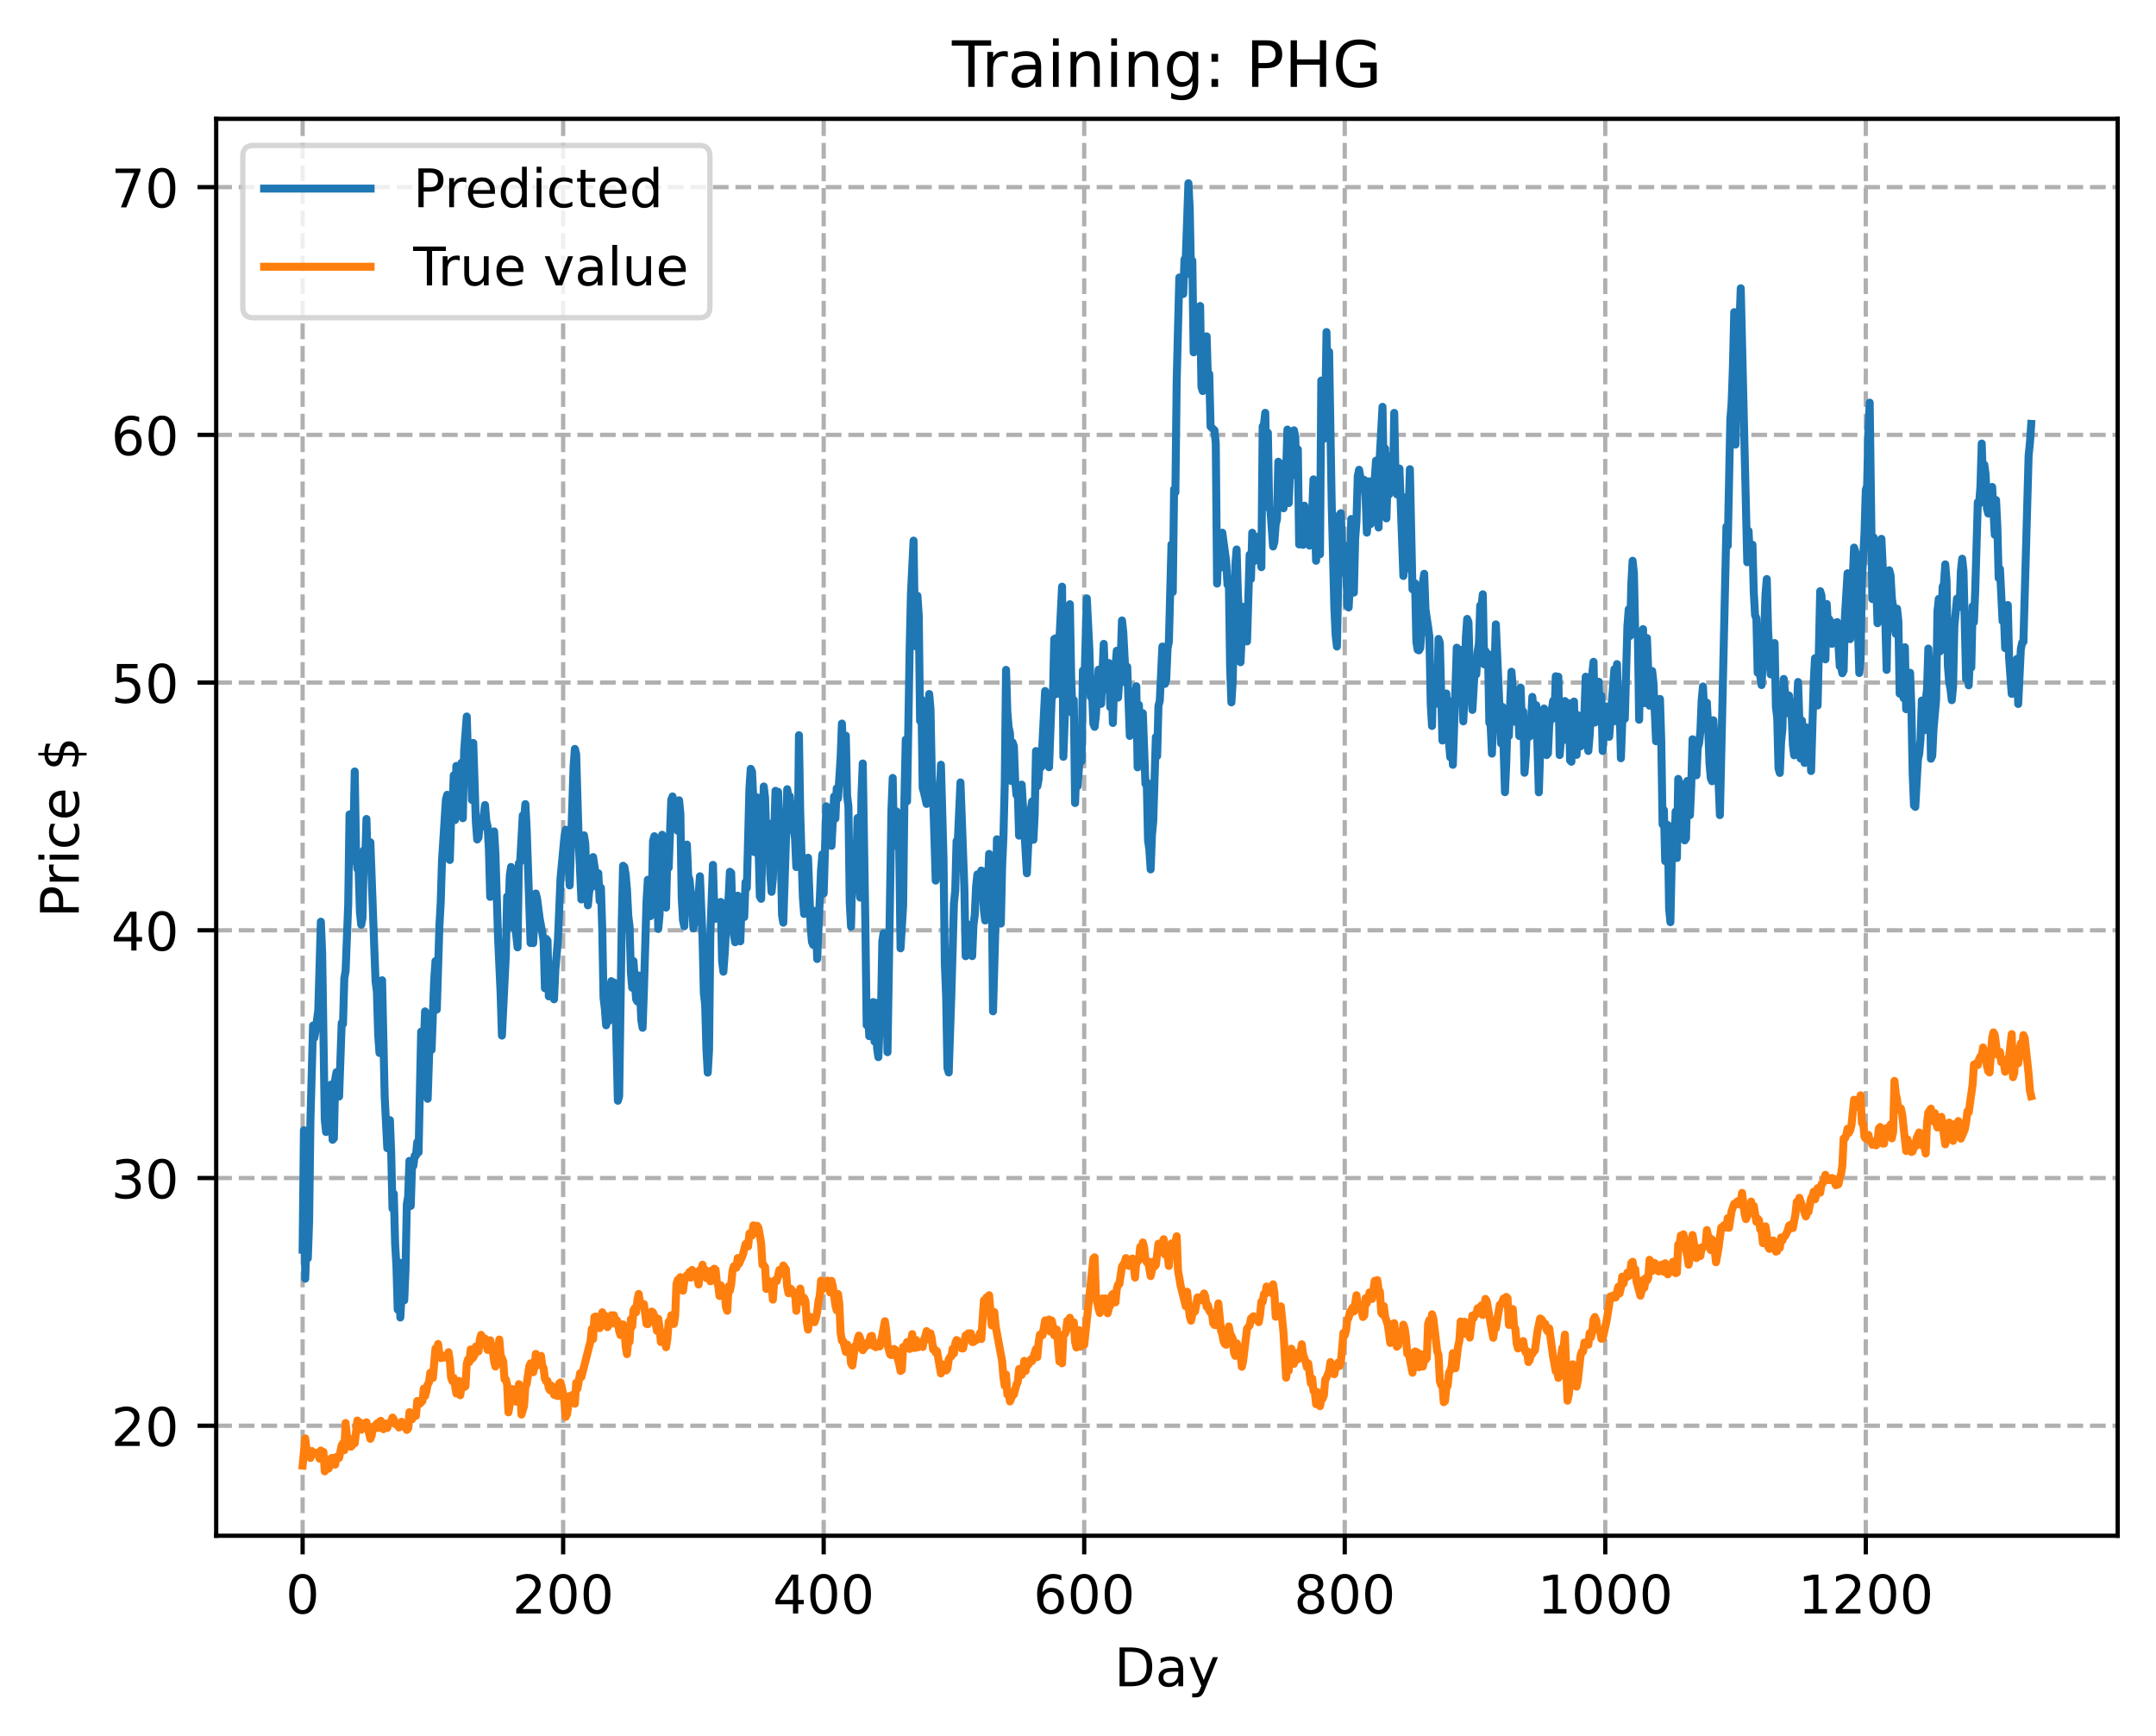 <?xml version="1.0" encoding="utf-8" standalone="no"?>
<!DOCTYPE svg PUBLIC "-//W3C//DTD SVG 1.1//EN"
  "http://www.w3.org/Graphics/SVG/1.1/DTD/svg11.dtd">
<!-- Created with matplotlib (https://matplotlib.org/) -->
<svg height="325.986pt" version="1.1" viewBox="0 0 404.923 325.986" width="404.923pt" xmlns="http://www.w3.org/2000/svg" xmlns:xlink="http://www.w3.org/1999/xlink">
 <defs>
  <style type="text/css">
*{stroke-linecap:butt;stroke-linejoin:round;}
  </style>
 </defs>
 <g id="figure_1">
  <g id="patch_1">
   <path d="M 0 325.986 
L 404.923 325.986 
L 404.923 0 
L 0 0 
z
" style="fill:#ffffff;"/>
  </g>
  <g id="axes_1">
   <g id="patch_2">
    <path d="M 40.603 288.43 
L 397.723 288.43 
L 397.723 22.318 
L 40.603 22.318 
z
" style="fill:#ffffff;"/>
   </g>
   <g id="matplotlib.axis_1">
    <g id="xtick_1">
     <g id="line2d_1">
      <path clip-path="url(#pc8226fd04b)" d="M 56.836 288.43 
L 56.836 22.318 
" style="fill:none;stroke:#b0b0b0;stroke-dasharray:2.96,1.28;stroke-dashoffset:0;stroke-width:0.8;"/>
     </g>
     <g id="line2d_2">
      <defs>
       <path d="M 0 0 
L 0 3.5 
" id="mdcae301b45" style="stroke:#000000;stroke-width:0.8;"/>
      </defs>
      <g>
       <use style="stroke:#000000;stroke-width:0.8;" x="56.836" xlink:href="#mdcae301b45" y="288.43"/>
      </g>
     </g>
     <g id="text_1">
      <!-- 0 -->
      <defs>
       <path d="M 31.781 66.406 
Q 24.172 66.406 20.328 58.906 
Q 16.5 51.422 16.5 36.375 
Q 16.5 21.391 20.328 13.891 
Q 24.172 6.391 31.781 6.391 
Q 39.453 6.391 43.281 13.891 
Q 47.125 21.391 47.125 36.375 
Q 47.125 51.422 43.281 58.906 
Q 39.453 66.406 31.781 66.406 
z
M 31.781 74.219 
Q 44.047 74.219 50.516 64.516 
Q 56.984 54.828 56.984 36.375 
Q 56.984 17.969 50.516 8.266 
Q 44.047 -1.422 31.781 -1.422 
Q 19.531 -1.422 13.062 8.266 
Q 6.594 17.969 6.594 36.375 
Q 6.594 54.828 13.062 64.516 
Q 19.531 74.219 31.781 74.219 
z
" id="DejaVuSans-48"/>
      </defs>
      <g transform="translate(53.655 303.029)scale(0.1 -0.1)">
       <use xlink:href="#DejaVuSans-48"/>
      </g>
     </g>
    </g>
    <g id="xtick_2">
     <g id="line2d_3">
      <path clip-path="url(#pc8226fd04b)" d="M 105.766 288.43 
L 105.766 22.318 
" style="fill:none;stroke:#b0b0b0;stroke-dasharray:2.96,1.28;stroke-dashoffset:0;stroke-width:0.8;"/>
     </g>
     <g id="line2d_4">
      <g>
       <use style="stroke:#000000;stroke-width:0.8;" x="105.766" xlink:href="#mdcae301b45" y="288.43"/>
      </g>
     </g>
     <g id="text_2">
      <!-- 200 -->
      <defs>
       <path d="M 19.188 8.297 
L 53.609 8.297 
L 53.609 0 
L 7.328 0 
L 7.328 8.297 
Q 12.938 14.109 22.625 23.891 
Q 32.328 33.688 34.812 36.531 
Q 39.547 41.844 41.422 45.531 
Q 43.312 49.219 43.312 52.781 
Q 43.312 58.594 39.234 62.25 
Q 35.156 65.922 28.609 65.922 
Q 23.969 65.922 18.812 64.312 
Q 13.672 62.703 7.812 59.422 
L 7.812 69.391 
Q 13.766 71.781 18.938 73 
Q 24.125 74.219 28.422 74.219 
Q 39.75 74.219 46.484 68.547 
Q 53.219 62.891 53.219 53.422 
Q 53.219 48.922 51.531 44.891 
Q 49.859 40.875 45.406 35.406 
Q 44.188 33.984 37.641 27.219 
Q 31.109 20.453 19.188 8.297 
z
" id="DejaVuSans-50"/>
      </defs>
      <g transform="translate(96.223 303.029)scale(0.1 -0.1)">
       <use xlink:href="#DejaVuSans-50"/>
       <use x="63.623" xlink:href="#DejaVuSans-48"/>
       <use x="127.246" xlink:href="#DejaVuSans-48"/>
      </g>
     </g>
    </g>
    <g id="xtick_3">
     <g id="line2d_5">
      <path clip-path="url(#pc8226fd04b)" d="M 154.697 288.43 
L 154.697 22.318 
" style="fill:none;stroke:#b0b0b0;stroke-dasharray:2.96,1.28;stroke-dashoffset:0;stroke-width:0.8;"/>
     </g>
     <g id="line2d_6">
      <g>
       <use style="stroke:#000000;stroke-width:0.8;" x="154.697" xlink:href="#mdcae301b45" y="288.43"/>
      </g>
     </g>
     <g id="text_3">
      <!-- 400 -->
      <defs>
       <path d="M 37.797 64.312 
L 12.891 25.391 
L 37.797 25.391 
z
M 35.203 72.906 
L 47.609 72.906 
L 47.609 25.391 
L 58.016 25.391 
L 58.016 17.188 
L 47.609 17.188 
L 47.609 0 
L 37.797 0 
L 37.797 17.188 
L 4.891 17.188 
L 4.891 26.703 
z
" id="DejaVuSans-52"/>
      </defs>
      <g transform="translate(145.153 303.029)scale(0.1 -0.1)">
       <use xlink:href="#DejaVuSans-52"/>
       <use x="63.623" xlink:href="#DejaVuSans-48"/>
       <use x="127.246" xlink:href="#DejaVuSans-48"/>
      </g>
     </g>
    </g>
    <g id="xtick_4">
     <g id="line2d_7">
      <path clip-path="url(#pc8226fd04b)" d="M 203.628 288.43 
L 203.628 22.318 
" style="fill:none;stroke:#b0b0b0;stroke-dasharray:2.96,1.28;stroke-dashoffset:0;stroke-width:0.8;"/>
     </g>
     <g id="line2d_8">
      <g>
       <use style="stroke:#000000;stroke-width:0.8;" x="203.628" xlink:href="#mdcae301b45" y="288.43"/>
      </g>
     </g>
     <g id="text_4">
      <!-- 600 -->
      <defs>
       <path d="M 33.016 40.375 
Q 26.375 40.375 22.484 35.828 
Q 18.609 31.297 18.609 23.391 
Q 18.609 15.531 22.484 10.953 
Q 26.375 6.391 33.016 6.391 
Q 39.656 6.391 43.531 10.953 
Q 47.406 15.531 47.406 23.391 
Q 47.406 31.297 43.531 35.828 
Q 39.656 40.375 33.016 40.375 
z
M 52.594 71.297 
L 52.594 62.312 
Q 48.875 64.062 45.094 64.984 
Q 41.312 65.922 37.594 65.922 
Q 27.828 65.922 22.672 59.328 
Q 17.531 52.734 16.797 39.406 
Q 19.672 43.656 24.016 45.922 
Q 28.375 48.188 33.594 48.188 
Q 44.578 48.188 50.953 41.516 
Q 57.328 34.859 57.328 23.391 
Q 57.328 12.156 50.688 5.359 
Q 44.047 -1.422 33.016 -1.422 
Q 20.359 -1.422 13.672 8.266 
Q 6.984 17.969 6.984 36.375 
Q 6.984 53.656 15.188 63.938 
Q 23.391 74.219 37.203 74.219 
Q 40.922 74.219 44.703 73.484 
Q 48.484 72.75 52.594 71.297 
z
" id="DejaVuSans-54"/>
      </defs>
      <g transform="translate(194.084 303.029)scale(0.1 -0.1)">
       <use xlink:href="#DejaVuSans-54"/>
       <use x="63.623" xlink:href="#DejaVuSans-48"/>
       <use x="127.246" xlink:href="#DejaVuSans-48"/>
      </g>
     </g>
    </g>
    <g id="xtick_5">
     <g id="line2d_9">
      <path clip-path="url(#pc8226fd04b)" d="M 252.558 288.43 
L 252.558 22.318 
" style="fill:none;stroke:#b0b0b0;stroke-dasharray:2.96,1.28;stroke-dashoffset:0;stroke-width:0.8;"/>
     </g>
     <g id="line2d_10">
      <g>
       <use style="stroke:#000000;stroke-width:0.8;" x="252.558" xlink:href="#mdcae301b45" y="288.43"/>
      </g>
     </g>
     <g id="text_5">
      <!-- 800 -->
      <defs>
       <path d="M 31.781 34.625 
Q 24.75 34.625 20.719 30.859 
Q 16.703 27.094 16.703 20.516 
Q 16.703 13.922 20.719 10.156 
Q 24.75 6.391 31.781 6.391 
Q 38.812 6.391 42.859 10.172 
Q 46.922 13.969 46.922 20.516 
Q 46.922 27.094 42.891 30.859 
Q 38.875 34.625 31.781 34.625 
z
M 21.922 38.812 
Q 15.578 40.375 12.031 44.719 
Q 8.5 49.078 8.5 55.328 
Q 8.5 64.062 14.719 69.141 
Q 20.953 74.219 31.781 74.219 
Q 42.672 74.219 48.875 69.141 
Q 55.078 64.062 55.078 55.328 
Q 55.078 49.078 51.531 44.719 
Q 48 40.375 41.703 38.812 
Q 48.828 37.156 52.797 32.312 
Q 56.781 27.484 56.781 20.516 
Q 56.781 9.906 50.312 4.234 
Q 43.844 -1.422 31.781 -1.422 
Q 19.734 -1.422 13.25 4.234 
Q 6.781 9.906 6.781 20.516 
Q 6.781 27.484 10.781 32.312 
Q 14.797 37.156 21.922 38.812 
z
M 18.312 54.391 
Q 18.312 48.734 21.844 45.562 
Q 25.391 42.391 31.781 42.391 
Q 38.141 42.391 41.719 45.562 
Q 45.312 48.734 45.312 54.391 
Q 45.312 60.062 41.719 63.234 
Q 38.141 66.406 31.781 66.406 
Q 25.391 66.406 21.844 63.234 
Q 18.312 60.062 18.312 54.391 
z
" id="DejaVuSans-56"/>
      </defs>
      <g transform="translate(243.015 303.029)scale(0.1 -0.1)">
       <use xlink:href="#DejaVuSans-56"/>
       <use x="63.623" xlink:href="#DejaVuSans-48"/>
       <use x="127.246" xlink:href="#DejaVuSans-48"/>
      </g>
     </g>
    </g>
    <g id="xtick_6">
     <g id="line2d_11">
      <path clip-path="url(#pc8226fd04b)" d="M 301.489 288.43 
L 301.489 22.318 
" style="fill:none;stroke:#b0b0b0;stroke-dasharray:2.96,1.28;stroke-dashoffset:0;stroke-width:0.8;"/>
     </g>
     <g id="line2d_12">
      <g>
       <use style="stroke:#000000;stroke-width:0.8;" x="301.489" xlink:href="#mdcae301b45" y="288.43"/>
      </g>
     </g>
     <g id="text_6">
      <!-- 1000 -->
      <defs>
       <path d="M 12.406 8.297 
L 28.516 8.297 
L 28.516 63.922 
L 10.984 60.406 
L 10.984 69.391 
L 28.422 72.906 
L 38.281 72.906 
L 38.281 8.297 
L 54.391 8.297 
L 54.391 0 
L 12.406 0 
z
" id="DejaVuSans-49"/>
      </defs>
      <g transform="translate(288.764 303.029)scale(0.1 -0.1)">
       <use xlink:href="#DejaVuSans-49"/>
       <use x="63.623" xlink:href="#DejaVuSans-48"/>
       <use x="127.246" xlink:href="#DejaVuSans-48"/>
       <use x="190.869" xlink:href="#DejaVuSans-48"/>
      </g>
     </g>
    </g>
    <g id="xtick_7">
     <g id="line2d_13">
      <path clip-path="url(#pc8226fd04b)" d="M 350.419 288.43 
L 350.419 22.318 
" style="fill:none;stroke:#b0b0b0;stroke-dasharray:2.96,1.28;stroke-dashoffset:0;stroke-width:0.8;"/>
     </g>
     <g id="line2d_14">
      <g>
       <use style="stroke:#000000;stroke-width:0.8;" x="350.419" xlink:href="#mdcae301b45" y="288.43"/>
      </g>
     </g>
     <g id="text_7">
      <!-- 1200 -->
      <g transform="translate(337.694 303.029)scale(0.1 -0.1)">
       <use xlink:href="#DejaVuSans-49"/>
       <use x="63.623" xlink:href="#DejaVuSans-50"/>
       <use x="127.246" xlink:href="#DejaVuSans-48"/>
       <use x="190.869" xlink:href="#DejaVuSans-48"/>
      </g>
     </g>
    </g>
    <g id="text_8">
     <!-- Day -->
     <defs>
      <path d="M 19.672 64.797 
L 19.672 8.109 
L 31.594 8.109 
Q 46.688 8.109 53.688 14.938 
Q 60.688 21.781 60.688 36.531 
Q 60.688 51.172 53.688 57.984 
Q 46.688 64.797 31.594 64.797 
z
M 9.812 72.906 
L 30.078 72.906 
Q 51.266 72.906 61.172 64.094 
Q 71.094 55.281 71.094 36.531 
Q 71.094 17.672 61.125 8.828 
Q 51.172 0 30.078 0 
L 9.812 0 
z
" id="DejaVuSans-68"/>
      <path d="M 34.281 27.484 
Q 23.391 27.484 19.188 25 
Q 14.984 22.516 14.984 16.5 
Q 14.984 11.719 18.141 8.906 
Q 21.297 6.109 26.703 6.109 
Q 34.188 6.109 38.703 11.406 
Q 43.219 16.703 43.219 25.484 
L 43.219 27.484 
z
M 52.203 31.203 
L 52.203 0 
L 43.219 0 
L 43.219 8.297 
Q 40.141 3.328 35.547 0.953 
Q 30.953 -1.422 24.312 -1.422 
Q 15.922 -1.422 10.953 3.297 
Q 6 8.016 6 15.922 
Q 6 25.141 12.172 29.828 
Q 18.359 34.516 30.609 34.516 
L 43.219 34.516 
L 43.219 35.406 
Q 43.219 41.609 39.141 45 
Q 35.062 48.391 27.688 48.391 
Q 23 48.391 18.547 47.266 
Q 14.109 46.141 10.016 43.891 
L 10.016 52.203 
Q 14.938 54.109 19.578 55.047 
Q 24.219 56 28.609 56 
Q 40.484 56 46.344 49.844 
Q 52.203 43.703 52.203 31.203 
z
" id="DejaVuSans-97"/>
      <path d="M 32.172 -5.078 
Q 28.375 -14.844 24.75 -17.812 
Q 21.141 -20.797 15.094 -20.797 
L 7.906 -20.797 
L 7.906 -13.281 
L 13.188 -13.281 
Q 16.891 -13.281 18.938 -11.516 
Q 21 -9.766 23.484 -3.219 
L 25.094 0.875 
L 2.984 54.688 
L 12.5 54.688 
L 29.594 11.922 
L 46.688 54.688 
L 56.203 54.688 
z
" id="DejaVuSans-121"/>
     </defs>
     <g transform="translate(209.29 316.707)scale(0.1 -0.1)">
      <use xlink:href="#DejaVuSans-68"/>
      <use x="77.002" xlink:href="#DejaVuSans-97"/>
      <use x="138.281" xlink:href="#DejaVuSans-121"/>
     </g>
    </g>
   </g>
   <g id="matplotlib.axis_2">
    <g id="ytick_1">
     <g id="line2d_15">
      <path clip-path="url(#pc8226fd04b)" d="M 40.603 267.773 
L 397.723 267.773 
" style="fill:none;stroke:#b0b0b0;stroke-dasharray:2.96,1.28;stroke-dashoffset:0;stroke-width:0.8;"/>
     </g>
     <g id="line2d_16">
      <defs>
       <path d="M 0 0 
L -3.5 0 
" id="ma0484c177d" style="stroke:#000000;stroke-width:0.8;"/>
      </defs>
      <g>
       <use style="stroke:#000000;stroke-width:0.8;" x="40.603" xlink:href="#ma0484c177d" y="267.773"/>
      </g>
     </g>
     <g id="text_9">
      <!-- 20 -->
      <g transform="translate(20.878 271.573)scale(0.1 -0.1)">
       <use xlink:href="#DejaVuSans-50"/>
       <use x="63.623" xlink:href="#DejaVuSans-48"/>
      </g>
     </g>
    </g>
    <g id="ytick_2">
     <g id="line2d_17">
      <path clip-path="url(#pc8226fd04b)" d="M 40.603 221.248 
L 397.723 221.248 
" style="fill:none;stroke:#b0b0b0;stroke-dasharray:2.96,1.28;stroke-dashoffset:0;stroke-width:0.8;"/>
     </g>
     <g id="line2d_18">
      <g>
       <use style="stroke:#000000;stroke-width:0.8;" x="40.603" xlink:href="#ma0484c177d" y="221.248"/>
      </g>
     </g>
     <g id="text_10">
      <!-- 30 -->
      <defs>
       <path d="M 40.578 39.312 
Q 47.656 37.797 51.625 33 
Q 55.609 28.219 55.609 21.188 
Q 55.609 10.406 48.188 4.484 
Q 40.766 -1.422 27.094 -1.422 
Q 22.516 -1.422 17.656 -0.516 
Q 12.797 0.391 7.625 2.203 
L 7.625 11.719 
Q 11.719 9.328 16.594 8.109 
Q 21.484 6.891 26.812 6.891 
Q 36.078 6.891 40.938 10.547 
Q 45.797 14.203 45.797 21.188 
Q 45.797 27.641 41.281 31.266 
Q 36.766 34.906 28.719 34.906 
L 20.219 34.906 
L 20.219 43.016 
L 29.109 43.016 
Q 36.375 43.016 40.234 45.922 
Q 44.094 48.828 44.094 54.297 
Q 44.094 59.906 40.109 62.906 
Q 36.141 65.922 28.719 65.922 
Q 24.656 65.922 20.016 65.031 
Q 15.375 64.156 9.812 62.312 
L 9.812 71.094 
Q 15.438 72.656 20.344 73.438 
Q 25.25 74.219 29.594 74.219 
Q 40.828 74.219 47.359 69.109 
Q 53.906 64.016 53.906 55.328 
Q 53.906 49.266 50.438 45.094 
Q 46.969 40.922 40.578 39.312 
z
" id="DejaVuSans-51"/>
      </defs>
      <g transform="translate(20.878 225.048)scale(0.1 -0.1)">
       <use xlink:href="#DejaVuSans-51"/>
       <use x="63.623" xlink:href="#DejaVuSans-48"/>
      </g>
     </g>
    </g>
    <g id="ytick_3">
     <g id="line2d_19">
      <path clip-path="url(#pc8226fd04b)" d="M 40.603 174.723 
L 397.723 174.723 
" style="fill:none;stroke:#b0b0b0;stroke-dasharray:2.96,1.28;stroke-dashoffset:0;stroke-width:0.8;"/>
     </g>
     <g id="line2d_20">
      <g>
       <use style="stroke:#000000;stroke-width:0.8;" x="40.603" xlink:href="#ma0484c177d" y="174.723"/>
      </g>
     </g>
     <g id="text_11">
      <!-- 40 -->
      <g transform="translate(20.878 178.522)scale(0.1 -0.1)">
       <use xlink:href="#DejaVuSans-52"/>
       <use x="63.623" xlink:href="#DejaVuSans-48"/>
      </g>
     </g>
    </g>
    <g id="ytick_4">
     <g id="line2d_21">
      <path clip-path="url(#pc8226fd04b)" d="M 40.603 128.198 
L 397.723 128.198 
" style="fill:none;stroke:#b0b0b0;stroke-dasharray:2.96,1.28;stroke-dashoffset:0;stroke-width:0.8;"/>
     </g>
     <g id="line2d_22">
      <g>
       <use style="stroke:#000000;stroke-width:0.8;" x="40.603" xlink:href="#ma0484c177d" y="128.198"/>
      </g>
     </g>
     <g id="text_12">
      <!-- 50 -->
      <defs>
       <path d="M 10.797 72.906 
L 49.516 72.906 
L 49.516 64.594 
L 19.828 64.594 
L 19.828 46.734 
Q 21.969 47.469 24.109 47.828 
Q 26.266 48.188 28.422 48.188 
Q 40.625 48.188 47.75 41.5 
Q 54.891 34.812 54.891 23.391 
Q 54.891 11.625 47.562 5.094 
Q 40.234 -1.422 26.906 -1.422 
Q 22.312 -1.422 17.547 -0.641 
Q 12.797 0.141 7.719 1.703 
L 7.719 11.625 
Q 12.109 9.234 16.797 8.062 
Q 21.484 6.891 26.703 6.891 
Q 35.156 6.891 40.078 11.328 
Q 45.016 15.766 45.016 23.391 
Q 45.016 31 40.078 35.438 
Q 35.156 39.891 26.703 39.891 
Q 22.75 39.891 18.812 39.016 
Q 14.891 38.141 10.797 36.281 
z
" id="DejaVuSans-53"/>
      </defs>
      <g transform="translate(20.878 131.997)scale(0.1 -0.1)">
       <use xlink:href="#DejaVuSans-53"/>
       <use x="63.623" xlink:href="#DejaVuSans-48"/>
      </g>
     </g>
    </g>
    <g id="ytick_5">
     <g id="line2d_23">
      <path clip-path="url(#pc8226fd04b)" d="M 40.603 81.673 
L 397.723 81.673 
" style="fill:none;stroke:#b0b0b0;stroke-dasharray:2.96,1.28;stroke-dashoffset:0;stroke-width:0.8;"/>
     </g>
     <g id="line2d_24">
      <g>
       <use style="stroke:#000000;stroke-width:0.8;" x="40.603" xlink:href="#ma0484c177d" y="81.673"/>
      </g>
     </g>
     <g id="text_13">
      <!-- 60 -->
      <g transform="translate(20.878 85.472)scale(0.1 -0.1)">
       <use xlink:href="#DejaVuSans-54"/>
       <use x="63.623" xlink:href="#DejaVuSans-48"/>
      </g>
     </g>
    </g>
    <g id="ytick_6">
     <g id="line2d_25">
      <path clip-path="url(#pc8226fd04b)" d="M 40.603 35.148 
L 397.723 35.148 
" style="fill:none;stroke:#b0b0b0;stroke-dasharray:2.96,1.28;stroke-dashoffset:0;stroke-width:0.8;"/>
     </g>
     <g id="line2d_26">
      <g>
       <use style="stroke:#000000;stroke-width:0.8;" x="40.603" xlink:href="#ma0484c177d" y="35.148"/>
      </g>
     </g>
     <g id="text_14">
      <!-- 70 -->
      <defs>
       <path d="M 8.203 72.906 
L 55.078 72.906 
L 55.078 68.703 
L 28.609 0 
L 18.312 0 
L 43.219 64.594 
L 8.203 64.594 
z
" id="DejaVuSans-55"/>
      </defs>
      <g transform="translate(20.878 38.947)scale(0.1 -0.1)">
       <use xlink:href="#DejaVuSans-55"/>
       <use x="63.623" xlink:href="#DejaVuSans-48"/>
      </g>
     </g>
    </g>
    <g id="text_15">
     <!-- Price $ -->
     <defs>
      <path d="M 19.672 64.797 
L 19.672 37.406 
L 32.078 37.406 
Q 38.969 37.406 42.719 40.969 
Q 46.484 44.531 46.484 51.125 
Q 46.484 57.672 42.719 61.234 
Q 38.969 64.797 32.078 64.797 
z
M 9.812 72.906 
L 32.078 72.906 
Q 44.344 72.906 50.609 67.359 
Q 56.891 61.812 56.891 51.125 
Q 56.891 40.328 50.609 34.812 
Q 44.344 29.297 32.078 29.297 
L 19.672 29.297 
L 19.672 0 
L 9.812 0 
z
" id="DejaVuSans-80"/>
      <path d="M 41.109 46.297 
Q 39.594 47.172 37.812 47.578 
Q 36.031 48 33.891 48 
Q 26.266 48 22.188 43.047 
Q 18.109 38.094 18.109 28.812 
L 18.109 0 
L 9.078 0 
L 9.078 54.688 
L 18.109 54.688 
L 18.109 46.188 
Q 20.953 51.172 25.484 53.578 
Q 30.031 56 36.531 56 
Q 37.453 56 38.578 55.875 
Q 39.703 55.766 41.062 55.516 
z
" id="DejaVuSans-114"/>
      <path d="M 9.422 54.688 
L 18.406 54.688 
L 18.406 0 
L 9.422 0 
z
M 9.422 75.984 
L 18.406 75.984 
L 18.406 64.594 
L 9.422 64.594 
z
" id="DejaVuSans-105"/>
      <path d="M 48.781 52.594 
L 48.781 44.188 
Q 44.969 46.297 41.141 47.344 
Q 37.312 48.391 33.406 48.391 
Q 24.656 48.391 19.812 42.844 
Q 14.984 37.312 14.984 27.297 
Q 14.984 17.281 19.812 11.734 
Q 24.656 6.203 33.406 6.203 
Q 37.312 6.203 41.141 7.25 
Q 44.969 8.297 48.781 10.406 
L 48.781 2.094 
Q 45.016 0.344 40.984 -0.531 
Q 36.969 -1.422 32.422 -1.422 
Q 20.062 -1.422 12.781 6.344 
Q 5.516 14.109 5.516 27.297 
Q 5.516 40.672 12.859 48.328 
Q 20.219 56 33.016 56 
Q 37.156 56 41.109 55.141 
Q 45.062 54.297 48.781 52.594 
z
" id="DejaVuSans-99"/>
      <path d="M 56.203 29.594 
L 56.203 25.203 
L 14.891 25.203 
Q 15.484 15.922 20.484 11.062 
Q 25.484 6.203 34.422 6.203 
Q 39.594 6.203 44.453 7.469 
Q 49.312 8.734 54.109 11.281 
L 54.109 2.781 
Q 49.266 0.734 44.188 -0.344 
Q 39.109 -1.422 33.891 -1.422 
Q 20.797 -1.422 13.156 6.188 
Q 5.516 13.812 5.516 26.812 
Q 5.516 40.234 12.766 48.109 
Q 20.016 56 32.328 56 
Q 43.359 56 49.781 48.891 
Q 56.203 41.797 56.203 29.594 
z
M 47.219 32.234 
Q 47.125 39.594 43.094 43.984 
Q 39.062 48.391 32.422 48.391 
Q 24.906 48.391 20.391 44.141 
Q 15.875 39.891 15.188 32.172 
z
" id="DejaVuSans-101"/>
      <path id="DejaVuSans-32"/>
      <path d="M 33.797 -14.703 
L 28.906 -14.703 
L 28.859 0 
Q 23.734 0.094 18.609 1.188 
Q 13.484 2.297 8.297 4.5 
L 8.297 13.281 
Q 13.281 10.156 18.375 8.562 
Q 23.484 6.984 28.906 6.938 
L 28.906 29.203 
Q 18.109 30.953 13.203 35.156 
Q 8.297 39.359 8.297 46.688 
Q 8.297 54.641 13.625 59.219 
Q 18.953 63.812 28.906 64.5 
L 28.906 75.984 
L 33.797 75.984 
L 33.797 64.656 
Q 38.328 64.453 42.578 63.688 
Q 46.828 62.938 50.875 61.625 
L 50.875 53.078 
Q 46.828 55.125 42.547 56.25 
Q 38.281 57.375 33.797 57.562 
L 33.797 36.719 
Q 44.875 35.016 50.094 30.609 
Q 55.328 26.219 55.328 18.609 
Q 55.328 10.359 49.781 5.594 
Q 44.234 0.828 33.797 0.094 
z
M 28.906 37.594 
L 28.906 57.625 
Q 23.25 56.984 20.266 54.391 
Q 17.281 51.812 17.281 47.516 
Q 17.281 43.312 20.031 40.969 
Q 22.797 38.625 28.906 37.594 
z
M 33.797 28.219 
L 33.797 7.078 
Q 39.984 7.906 43.141 10.594 
Q 46.297 13.281 46.297 17.672 
Q 46.297 21.969 43.281 24.5 
Q 40.281 27.047 33.797 28.219 
z
" id="DejaVuSans-36"/>
     </defs>
     <g transform="translate(14.798 172.342)rotate(-90)scale(0.1 -0.1)">
      <use xlink:href="#DejaVuSans-80"/>
      <use x="58.553" xlink:href="#DejaVuSans-114"/>
      <use x="99.666" xlink:href="#DejaVuSans-105"/>
      <use x="127.449" xlink:href="#DejaVuSans-99"/>
      <use x="182.43" xlink:href="#DejaVuSans-101"/>
      <use x="243.953" xlink:href="#DejaVuSans-32"/>
      <use x="275.74" xlink:href="#DejaVuSans-36"/>
     </g>
    </g>
   </g>
   <g id="line2d_27">
    <path clip-path="url(#pc8226fd04b)" d="M 56.836 234.705 
L 57.081 212.272 
L 57.325 240.156 
L 57.57 233.144 
L 57.814 236.317 
L 58.059 229.274 
L 58.304 210.367 
L 58.793 192.608 
L 59.038 194.906 
L 59.282 193.445 
L 59.772 189.787 
L 60.261 173.105 
L 60.506 179.014 
L 60.995 210.303 
L 61.24 212.609 
L 61.484 211.234 
L 61.729 211.033 
L 62.218 203.679 
L 62.463 214.072 
L 62.708 213.799 
L 62.952 202.696 
L 63.197 201.366 
L 63.441 204.963 
L 63.686 205.946 
L 64.175 192.131 
L 64.42 192.306 
L 64.665 183.724 
L 64.909 182.346 
L 65.399 169.838 
L 65.643 152.96 
L 65.888 161.803 
L 66.377 157.273 
L 66.622 144.893 
L 66.867 159.608 
L 67.111 163.181 
L 67.356 163.424 
L 67.601 171.384 
L 67.845 173.686 
L 68.09 172.364 
L 68.335 159.704 
L 68.579 162.284 
L 68.824 153.813 
L 69.069 163.311 
L 69.313 161.829 
L 69.558 158.186 
L 70.292 177.937 
L 70.536 184.321 
L 70.781 186.203 
L 71.026 194.292 
L 71.27 197.761 
L 71.76 184.104 
L 72.249 205.993 
L 72.738 215.652 
L 72.983 211.111 
L 73.228 210.376 
L 73.472 216.574 
L 73.717 226.978 
L 73.962 224.191 
L 74.206 233.605 
L 74.451 237.666 
L 74.696 245.973 
L 74.94 237.104 
L 75.185 247.443 
L 75.674 238.807 
L 75.919 244.228 
L 76.163 238.382 
L 76.408 226.168 
L 76.653 224.707 
L 76.897 218.028 
L 77.142 226.493 
L 77.387 218.941 
L 77.631 218.977 
L 77.876 217.068 
L 78.121 217.051 
L 78.365 214.505 
L 78.61 216.436 
L 79.099 193.759 
L 79.344 203.558 
L 79.833 189.954 
L 80.078 196.186 
L 80.323 206.37 
L 80.812 191.491 
L 81.056 197.173 
L 81.546 184.023 
L 81.79 180.5 
L 82.035 189.611 
L 82.524 173.919 
L 82.769 169.554 
L 83.014 161.65 
L 83.748 150.158 
L 83.992 149.271 
L 84.237 157.207 
L 84.482 161.517 
L 84.726 153.647 
L 84.971 152.113 
L 85.216 145.621 
L 85.46 154.014 
L 85.705 143.854 
L 85.95 146.584 
L 86.194 147.509 
L 86.439 144.327 
L 86.684 143.25 
L 86.928 153.674 
L 87.173 140.965 
L 87.662 134.566 
L 87.907 142.44 
L 88.151 146.292 
L 88.396 142.623 
L 88.641 150.257 
L 88.885 139.538 
L 89.375 154.449 
L 89.619 157.67 
L 89.864 157.323 
L 90.109 154.896 
L 90.353 154.455 
L 90.598 155.231 
L 91.087 151.192 
L 91.332 154.192 
L 91.577 155.232 
L 91.821 159.542 
L 92.066 168.448 
L 92.555 163.282 
L 92.8 156.145 
L 93.044 160.259 
L 93.534 175.907 
L 94.023 186.634 
L 94.268 194.499 
L 95.002 179.376 
L 95.246 168.376 
L 95.491 171.783 
L 95.736 164.51 
L 95.98 162.821 
L 96.225 171.53 
L 96.47 174.295 
L 96.714 173.372 
L 97.204 177.928 
L 97.448 162.116 
L 97.693 161.877 
L 98.182 153.138 
L 98.427 153.879 
L 98.672 151.019 
L 98.916 155.667 
L 99.65 177.117 
L 99.895 176.777 
L 100.139 177.138 
L 100.629 167.809 
L 100.873 168.763 
L 101.363 172.565 
L 101.852 175.195 
L 102.097 176.837 
L 102.341 185.604 
L 102.586 176.328 
L 102.831 176.657 
L 103.075 187.134 
L 103.32 183.648 
L 103.565 186.117 
L 103.809 186.312 
L 104.054 187.682 
L 104.299 182.195 
L 104.788 176.5 
L 105.277 164.875 
L 106.011 157.139 
L 106.256 155.834 
L 106.5 156.683 
L 106.99 166.296 
L 107.724 143.906 
L 107.968 140.652 
L 108.213 141.627 
L 108.702 158.438 
L 109.192 168.932 
L 109.681 156.881 
L 109.926 158.481 
L 110.17 165.974 
L 110.415 170.035 
L 110.66 167.431 
L 110.904 166.634 
L 111.393 160.969 
L 111.883 164.285 
L 112.127 166.584 
L 112.372 164.003 
L 112.617 169.193 
L 112.861 166.735 
L 113.106 174.384 
L 113.351 187.4 
L 113.595 189.407 
L 113.84 192.567 
L 114.085 191.073 
L 114.329 191.746 
L 114.819 184.277 
L 115.063 186.619 
L 115.308 184.54 
L 115.553 186.382 
L 116.042 206.734 
L 116.287 205.888 
L 116.776 173.161 
L 117.02 162.601 
L 117.265 162.823 
L 117.51 164.252 
L 117.754 167.093 
L 117.999 172.007 
L 118.244 174.025 
L 118.488 182.636 
L 118.733 185.517 
L 118.978 180.501 
L 119.467 187.667 
L 119.712 188.096 
L 119.956 183.213 
L 120.201 186.169 
L 120.446 191.599 
L 120.69 193.036 
L 120.935 185.988 
L 121.424 169.374 
L 121.669 165.229 
L 121.914 170.278 
L 122.158 172.069 
L 122.403 169.489 
L 122.648 157.961 
L 122.892 157.055 
L 123.137 160.337 
L 123.381 161.985 
L 123.626 174.465 
L 123.871 171.832 
L 124.115 161.845 
L 124.36 156.78 
L 124.605 158.974 
L 125.094 170.454 
L 125.339 160.749 
L 125.583 162.998 
L 126.073 150.226 
L 126.317 149.584 
L 126.562 154.451 
L 126.807 153.601 
L 127.051 154.477 
L 127.296 156.04 
L 127.541 150.301 
L 127.785 152.841 
L 128.03 168.482 
L 128.275 172.834 
L 128.519 173.966 
L 129.008 158.619 
L 129.253 164.528 
L 129.498 165.205 
L 129.987 170.151 
L 130.232 174.362 
L 130.476 172.747 
L 130.721 169.447 
L 130.966 171.355 
L 131.455 164.573 
L 131.944 176.157 
L 132.189 186.523 
L 132.434 188.655 
L 132.678 197.114 
L 132.923 201.456 
L 133.168 197.225 
L 133.412 175.404 
L 133.902 162.434 
L 134.146 170.766 
L 134.391 172.563 
L 134.636 172.019 
L 134.88 169.52 
L 135.125 170.898 
L 135.369 169.398 
L 135.614 180.451 
L 135.859 182.503 
L 136.103 179.194 
L 136.593 170.389 
L 136.837 168.647 
L 137.082 163.732 
L 137.327 163.937 
L 137.571 172.445 
L 137.816 175.418 
L 138.061 176.967 
L 138.305 170.992 
L 138.55 168.216 
L 138.795 168.681 
L 139.039 176.795 
L 139.284 169.531 
L 139.529 172.138 
L 139.773 172.236 
L 140.018 165.698 
L 140.263 166.77 
L 140.752 148.1 
L 140.996 144.395 
L 141.241 144.93 
L 141.486 150.181 
L 141.73 160.053 
L 141.975 152.506 
L 142.22 149.769 
L 142.709 168.383 
L 142.954 168.816 
L 143.443 147.712 
L 143.688 149.837 
L 143.932 157.553 
L 144.177 158.354 
L 144.422 154.676 
L 144.666 164.134 
L 144.911 167.502 
L 145.156 164.944 
L 145.645 148.525 
L 145.89 149.185 
L 146.134 148.71 
L 146.379 155.901 
L 146.624 159.164 
L 146.868 171.81 
L 147.113 173.293 
L 147.602 158.075 
L 147.847 148.226 
L 148.091 149.711 
L 148.336 149.525 
L 148.825 155.878 
L 149.07 155.8 
L 149.315 157.508 
L 149.559 162.845 
L 149.804 161.542 
L 150.049 138.085 
L 150.293 152.725 
L 150.783 168.431 
L 151.027 171.656 
L 151.272 164.061 
L 151.517 163.237 
L 151.761 161.09 
L 152.251 174.041 
L 152.495 176.928 
L 152.74 177.478 
L 152.984 171.086 
L 153.229 171.828 
L 153.474 180.112 
L 154.208 163.351 
L 154.452 160.435 
L 154.697 167.8 
L 155.186 151.431 
L 155.431 153.353 
L 155.676 153.926 
L 155.92 158.55 
L 156.165 158.871 
L 156.654 149.592 
L 156.899 153.729 
L 157.144 148.062 
L 157.388 149.972 
L 157.878 142.275 
L 158.122 135.892 
L 158.367 142.092 
L 158.612 141.646 
L 158.856 138.161 
L 159.101 149.525 
L 159.345 151.424 
L 159.59 169.49 
L 159.835 174.043 
L 160.079 163.029 
L 160.324 165.046 
L 160.569 165.936 
L 160.813 162.838 
L 161.058 153.634 
L 161.303 165.891 
L 161.547 168.579 
L 161.792 149.389 
L 162.037 143.387 
L 162.526 173.593 
L 162.771 192.542 
L 163.015 189.688 
L 163.26 194.613 
L 163.505 192.163 
L 163.749 191.543 
L 163.994 188.207 
L 164.239 195.612 
L 164.483 188.343 
L 164.728 196.903 
L 164.972 198.547 
L 165.217 191.693 
L 165.462 190.113 
L 165.706 176.803 
L 165.951 175.263 
L 166.196 187.305 
L 166.44 185.089 
L 166.685 197.62 
L 167.419 152.355 
L 167.664 146.11 
L 167.908 158.834 
L 168.153 156.72 
L 168.398 152.397 
L 168.642 153.162 
L 168.887 159.673 
L 169.132 178.109 
L 169.621 170.078 
L 169.866 149.887 
L 170.11 138.908 
L 170.355 150.497 
L 170.844 121.845 
L 171.089 111.434 
L 171.578 101.535 
L 171.823 117.557 
L 172.067 121.428 
L 172.312 111.898 
L 172.557 115.716 
L 172.801 135.399 
L 173.046 131.361 
L 173.291 147.98 
L 173.535 148.821 
L 174.025 150.988 
L 174.269 137.563 
L 174.514 130.34 
L 174.759 133.136 
L 175.003 145.452 
L 175.248 149.376 
L 175.737 165.388 
L 175.982 153.273 
L 176.227 147.914 
L 176.471 151.675 
L 176.716 143.622 
L 177.205 161.306 
L 177.45 181.025 
L 177.694 187.032 
L 177.939 200.587 
L 178.184 201.429 
L 178.673 186.88 
L 179.162 169.686 
L 179.407 167.248 
L 179.652 157.962 
L 179.896 157.8 
L 180.386 146.952 
L 181.12 166.776 
L 181.364 179.589 
L 181.609 173.522 
L 181.854 178.72 
L 182.098 177.979 
L 182.343 174.11 
L 182.588 179.576 
L 182.832 173.728 
L 183.077 171.779 
L 183.321 166.499 
L 183.566 164.221 
L 183.811 166.92 
L 184.055 165.618 
L 184.3 163.504 
L 184.545 166.011 
L 184.789 170.949 
L 185.034 172.88 
L 185.279 163.576 
L 185.523 166.645 
L 185.768 160.377 
L 186.013 161.655 
L 186.257 165.333 
L 186.502 189.943 
L 186.991 172.577 
L 187.236 157.622 
L 187.725 172.247 
L 187.97 173.468 
L 188.215 162.535 
L 188.459 157.153 
L 188.704 147.228 
L 188.948 125.81 
L 189.193 133.725 
L 189.438 136.594 
L 189.682 137.698 
L 189.927 146.677 
L 190.172 139.439 
L 190.416 140.121 
L 190.661 146.597 
L 190.906 149.31 
L 191.15 148.693 
L 191.395 156.948 
L 191.884 147.36 
L 192.863 164.011 
L 193.352 153.54 
L 193.842 150.513 
L 194.086 157.732 
L 194.331 152.879 
L 194.575 141.057 
L 194.82 147.682 
L 195.065 146.355 
L 195.309 142.26 
L 195.554 144.064 
L 196.288 129.778 
L 196.533 133.822 
L 196.777 131.646 
L 197.022 144.095 
L 197.511 131.097 
L 197.756 130.691 
L 198.001 120.021 
L 198.245 119.88 
L 198.49 130.331 
L 198.735 123.022 
L 198.979 120.038 
L 199.469 110.178 
L 199.713 142.138 
L 200.203 128.449 
L 200.447 129.538 
L 200.692 128.168 
L 200.936 113.477 
L 201.181 127.291 
L 201.426 133.963 
L 201.67 131.481 
L 201.915 150.827 
L 202.16 144.143 
L 202.404 147.642 
L 202.894 140.486 
L 203.138 142.97 
L 203.383 125.933 
L 203.628 129.951 
L 204.117 112.383 
L 204.606 122.114 
L 204.851 130.894 
L 205.096 129.834 
L 205.34 135.922 
L 205.585 136.512 
L 205.83 134.255 
L 206.319 125.771 
L 206.563 127.039 
L 206.808 132.205 
L 207.297 120.928 
L 207.542 127.507 
L 207.787 129.5 
L 208.031 125.658 
L 208.276 124.536 
L 208.521 132.812 
L 208.765 127.309 
L 209.01 135.784 
L 209.255 128.541 
L 209.744 122.215 
L 209.989 131.023 
L 210.478 123.755 
L 210.723 116.529 
L 210.967 118.759 
L 211.457 128.22 
L 211.701 125.223 
L 212.191 138.218 
L 212.435 136.084 
L 212.68 137.627 
L 212.924 130.545 
L 213.169 130.68 
L 213.414 128.879 
L 213.658 144.12 
L 213.903 132.383 
L 214.148 138.744 
L 214.392 138.119 
L 214.637 133.952 
L 215.126 147.218 
L 215.371 146.885 
L 215.616 157.826 
L 215.86 159.559 
L 216.105 163.29 
L 216.35 156.849 
L 216.594 154.245 
L 217.084 138.427 
L 217.328 141.995 
L 217.573 132.566 
L 217.818 131.638 
L 218.307 121.436 
L 218.551 127.179 
L 218.796 128.442 
L 219.041 127.506 
L 219.285 121.727 
L 219.53 120.538 
L 220.019 102.245 
L 220.264 111.186 
L 220.509 91.875 
L 220.753 92.468 
L 220.998 71.463 
L 221.487 52.117 
L 221.732 55.146 
L 221.977 52.932 
L 222.221 55.223 
L 222.466 48.711 
L 222.711 48.301 
L 223.2 34.414 
L 223.445 39.106 
L 223.689 51.632 
L 223.934 48.954 
L 224.179 66.18 
L 224.423 59.559 
L 224.668 63.068 
L 225.157 61.725 
L 225.402 57.464 
L 225.646 72.66 
L 225.891 73.446 
L 226.38 63.247 
L 226.625 63.174 
L 226.87 71.501 
L 227.114 70.239 
L 227.359 80.124 
L 228.093 80.81 
L 228.338 83.279 
L 228.582 109.61 
L 228.827 102.554 
L 229.072 106.7 
L 229.316 105.049 
L 229.561 100.048 
L 230.295 105.434 
L 230.539 109.816 
L 230.784 108.655 
L 231.029 125.321 
L 231.273 131.916 
L 231.518 127.953 
L 232.007 106.216 
L 232.252 103.191 
L 232.497 111.77 
L 232.741 115.659 
L 232.986 124.378 
L 233.475 113.978 
L 233.72 118.074 
L 233.965 116.754 
L 234.209 120.465 
L 234.699 104.172 
L 234.943 108.754 
L 235.188 100.05 
L 235.433 105.482 
L 235.677 103.743 
L 235.922 100.791 
L 236.167 104.384 
L 236.411 101.026 
L 236.9 106.525 
L 237.145 80.1 
L 237.39 79.643 
L 237.634 77.532 
L 237.879 90.23 
L 238.124 81.278 
L 238.368 95.236 
L 238.613 95.99 
L 239.102 102.641 
L 239.347 101.757 
L 239.592 98.438 
L 239.836 97.531 
L 240.081 86.719 
L 240.326 86.97 
L 240.57 89.87 
L 240.815 90.407 
L 241.06 95.462 
L 241.549 88.403 
L 241.794 80.677 
L 242.038 94.487 
L 242.527 83.579 
L 242.772 85.919 
L 243.017 80.816 
L 243.261 82.003 
L 243.506 89.397 
L 243.751 84.388 
L 243.995 102.261 
L 244.485 97.177 
L 244.729 102.333 
L 244.974 94.974 
L 245.219 100.212 
L 245.463 100.888 
L 245.708 99.409 
L 245.953 102.475 
L 246.197 102.25 
L 246.687 90.034 
L 246.931 96.128 
L 247.176 105.318 
L 247.421 94.59 
L 247.665 101.949 
L 247.91 104.108 
L 248.155 71.47 
L 248.399 72.177 
L 248.644 82.417 
L 248.888 78.08 
L 249.133 62.365 
L 249.378 73.915 
L 249.622 66.06 
L 250.112 94.664 
L 250.601 114.061 
L 250.846 119.25 
L 251.09 121.431 
L 251.58 96.697 
L 251.824 96.383 
L 252.069 103.156 
L 252.314 102.265 
L 252.558 107.666 
L 252.803 103.814 
L 253.048 113.812 
L 253.292 114.087 
L 253.537 109.427 
L 253.782 97.476 
L 254.026 107.434 
L 254.271 111.301 
L 254.515 101.252 
L 254.76 97.944 
L 255.005 89.421 
L 255.249 88.228 
L 255.739 90.946 
L 255.983 91.406 
L 256.228 90.127 
L 256.473 93.16 
L 256.717 100.041 
L 256.962 97.115 
L 257.207 90.404 
L 257.451 98.411 
L 257.941 90.422 
L 258.185 90.152 
L 258.43 86.509 
L 258.919 99.078 
L 259.164 85.29 
L 259.653 76.407 
L 259.898 90.268 
L 260.143 84.235 
L 260.387 97.359 
L 260.632 89.154 
L 260.876 92.891 
L 261.121 87.706 
L 261.366 85.519 
L 261.61 91.773 
L 261.855 77.543 
L 262.1 90.024 
L 262.344 92.844 
L 262.589 89.201 
L 262.834 87.999 
L 263.568 108.178 
L 263.812 104.7 
L 264.057 106.869 
L 264.302 93.26 
L 264.546 96.764 
L 264.791 88.121 
L 265.28 110.68 
L 265.525 110.524 
L 265.77 109.552 
L 266.014 120.649 
L 266.259 122.041 
L 266.503 122.142 
L 266.748 121.686 
L 266.993 118.091 
L 267.237 109.421 
L 267.482 107.764 
L 267.727 114.499 
L 268.216 117.747 
L 268.461 119.587 
L 268.705 132.109 
L 268.95 136.348 
L 269.195 126.447 
L 269.439 125.384 
L 269.929 132.15 
L 270.173 119.999 
L 270.418 120.731 
L 270.907 139.079 
L 271.152 134.954 
L 271.397 133.733 
L 271.641 130.243 
L 272.131 139.351 
L 272.375 142.231 
L 272.62 131.756 
L 272.864 143.639 
L 273.598 121.645 
L 273.843 126.757 
L 274.088 123.119 
L 274.332 122.047 
L 274.577 127.127 
L 274.822 135.487 
L 275.066 130.319 
L 275.311 119.664 
L 275.556 116.241 
L 275.8 116.851 
L 276.045 126.147 
L 276.29 128.032 
L 276.534 133.336 
L 277.024 124.847 
L 277.268 126.648 
L 277.513 122.512 
L 277.758 120.852 
L 278.002 113.714 
L 278.247 113.846 
L 278.491 111.615 
L 278.736 124.78 
L 278.981 122.246 
L 279.225 124.347 
L 279.47 122.813 
L 279.715 135.758 
L 279.959 136.138 
L 280.204 141.541 
L 280.938 117.264 
L 281.917 139.627 
L 282.161 132.749 
L 282.651 148.785 
L 282.895 143.338 
L 283.14 135.243 
L 283.385 138.231 
L 283.874 126.154 
L 284.363 132.337 
L 284.608 135.58 
L 284.852 134.982 
L 285.097 132.309 
L 285.342 138.236 
L 285.586 129.137 
L 285.831 135.879 
L 286.076 133.598 
L 286.32 145.136 
L 286.565 141.879 
L 286.81 135.806 
L 287.054 135.833 
L 287.299 138.33 
L 287.544 135.724 
L 287.788 130.883 
L 288.278 135.747 
L 288.522 132.448 
L 289.012 148.815 
L 289.501 133.639 
L 289.746 137.944 
L 289.99 133.06 
L 290.479 141.816 
L 290.724 141.502 
L 290.969 136.143 
L 291.703 131.623 
L 291.947 134.905 
L 292.192 127.011 
L 292.437 133.651 
L 292.681 127.097 
L 292.926 141.811 
L 293.171 138.687 
L 293.415 138.369 
L 293.66 136.893 
L 293.905 131.663 
L 294.149 133.903 
L 294.394 139.082 
L 294.639 132.085 
L 294.883 142.826 
L 295.128 143.065 
L 295.373 133.81 
L 295.617 131.758 
L 295.862 140.468 
L 296.106 141.78 
L 296.351 134.322 
L 296.596 136.392 
L 296.84 140.177 
L 297.085 136.867 
L 297.33 136.958 
L 297.574 133.904 
L 297.819 127.095 
L 298.064 139.44 
L 298.308 141.042 
L 298.553 138.155 
L 298.798 133.816 
L 299.042 126.571 
L 299.287 124.298 
L 299.532 135.701 
L 299.776 133.799 
L 300.266 128.048 
L 300.51 135.546 
L 300.755 130.675 
L 301 141.039 
L 301.489 132.806 
L 301.734 132.691 
L 301.978 138.078 
L 302.223 138.383 
L 303.201 125.691 
L 303.446 135.449 
L 303.691 124.727 
L 303.935 133.992 
L 304.18 132.401 
L 304.425 142.414 
L 304.914 129.359 
L 305.159 135.005 
L 305.648 117.642 
L 305.893 114.416 
L 306.137 119.449 
L 306.382 109.698 
L 306.627 105.32 
L 306.871 107.698 
L 307.116 119.086 
L 307.605 118.891 
L 307.85 135.18 
L 308.094 122.43 
L 308.339 123.075 
L 308.584 118.153 
L 308.828 132.064 
L 309.073 129.35 
L 309.318 119.842 
L 309.807 132.541 
L 310.052 131.215 
L 310.296 126.02 
L 310.541 128.22 
L 311.03 139.219 
L 311.275 135.636 
L 311.52 136.676 
L 311.764 131.273 
L 312.009 139.351 
L 312.254 154.831 
L 312.498 152.14 
L 312.743 161.735 
L 312.988 159.214 
L 313.232 154.945 
L 313.477 170.62 
L 313.722 173.201 
L 313.966 161.927 
L 314.211 156.553 
L 314.455 159.644 
L 314.7 152.429 
L 314.945 161.148 
L 315.189 146.286 
L 315.434 146.989 
L 315.679 148.439 
L 315.923 148.326 
L 316.413 157.835 
L 316.657 157.439 
L 316.902 146.67 
L 317.147 152.924 
L 317.391 153.097 
L 317.636 147.652 
L 317.881 138.846 
L 318.125 145.327 
L 318.37 143.506 
L 318.615 145.606 
L 318.859 140.435 
L 319.104 139.579 
L 319.349 137.433 
L 319.593 131.542 
L 319.838 128.93 
L 320.082 133.974 
L 320.327 132.409 
L 320.572 131.963 
L 320.816 136.558 
L 321.061 143.35 
L 321.306 146.171 
L 321.55 146.73 
L 321.795 135.275 
L 322.04 139.474 
L 322.284 139.86 
L 322.774 147.095 
L 323.018 153.088 
L 324.242 98.913 
L 324.486 102.493 
L 324.976 78.772 
L 325.22 75.698 
L 325.465 68.862 
L 325.71 58.624 
L 325.954 83.494 
L 326.199 67.323 
L 326.443 76.61 
L 326.688 61.028 
L 326.933 54.138 
L 328.156 105.597 
L 328.401 99.723 
L 328.645 104.756 
L 328.89 105.145 
L 329.135 102.302 
L 329.379 111.231 
L 329.624 115.543 
L 329.869 116.125 
L 330.113 126.36 
L 330.358 119.585 
L 330.603 127.036 
L 330.847 128.662 
L 331.337 118.91 
L 331.581 111.615 
L 331.826 108.747 
L 332.07 118.45 
L 332.56 126.663 
L 332.804 125.231 
L 333.049 125.456 
L 333.294 120.775 
L 333.538 132.778 
L 333.783 134.769 
L 334.028 144.332 
L 334.272 145.171 
L 334.517 139.304 
L 334.762 136.88 
L 335.006 127.514 
L 335.251 130.036 
L 335.496 133.967 
L 335.985 130.622 
L 336.23 133.613 
L 336.474 133.68 
L 336.719 139.83 
L 336.964 141.857 
L 337.208 136.364 
L 337.453 133.464 
L 337.698 128.084 
L 338.187 142.472 
L 338.431 135.332 
L 338.676 142.011 
L 338.921 143.3 
L 339.165 136.569 
L 339.655 142.441 
L 339.899 137.546 
L 340.144 144.807 
L 340.633 128.156 
L 340.878 123.625 
L 341.123 125.188 
L 341.367 132.507 
L 341.857 111.03 
L 342.101 111.871 
L 342.346 119.237 
L 342.591 122.334 
L 342.835 123.836 
L 343.08 113.425 
L 343.325 117.78 
L 343.569 116.302 
L 344.058 120.925 
L 344.303 116.981 
L 344.548 120.487 
L 344.792 118.112 
L 345.037 116.836 
L 345.526 125.145 
L 345.771 125.139 
L 346.016 126.444 
L 346.26 125.944 
L 346.505 115.693 
L 346.994 107.669 
L 347.484 120.038 
L 348.218 102.846 
L 348.462 103.627 
L 348.707 118.956 
L 348.952 118.282 
L 349.196 126.402 
L 349.441 123.93 
L 349.686 108.911 
L 350.175 100.188 
L 350.419 92.002 
L 350.664 91.271 
L 350.909 80.989 
L 351.153 75.626 
L 351.643 112.512 
L 351.887 100.91 
L 352.132 108.633 
L 352.377 109.659 
L 352.621 117.048 
L 352.866 113.078 
L 353.111 104.674 
L 353.355 101.201 
L 354.089 116.974 
L 354.334 125.818 
L 354.579 111.314 
L 354.823 107.107 
L 355.068 108.03 
L 355.313 112.372 
L 355.557 114.007 
L 355.802 117.627 
L 356.046 119.058 
L 356.291 114.321 
L 356.536 116.655 
L 356.78 130.28 
L 357.025 130.344 
L 357.27 130.124 
L 357.514 131.115 
L 357.759 121.557 
L 358.004 133.2 
L 358.248 132.559 
L 358.738 126.35 
L 358.982 132.947 
L 359.227 145.472 
L 359.472 151.289 
L 359.716 151.541 
L 360.206 142.693 
L 360.45 141.565 
L 360.695 138.904 
L 360.94 131.572 
L 361.184 135.428 
L 361.429 137.168 
L 361.674 131.585 
L 361.918 129.487 
L 362.163 121.805 
L 362.407 126.488 
L 362.652 142.504 
L 362.897 141.977 
L 363.141 136.924 
L 363.631 131.372 
L 363.875 114.866 
L 364.12 112.485 
L 364.365 122.335 
L 364.854 110.19 
L 365.099 109.682 
L 365.343 105.989 
L 365.588 109.045 
L 365.833 125.028 
L 366.077 128.079 
L 366.322 129.37 
L 366.567 131.506 
L 366.811 128.94 
L 367.056 117.615 
L 367.545 112.421 
L 368.034 113.985 
L 368.279 107.258 
L 368.524 104.938 
L 368.768 107.232 
L 369.258 127.55 
L 369.502 122.035 
L 369.747 128.72 
L 369.992 122.97 
L 370.236 125.369 
L 370.481 113.849 
L 370.726 116.848 
L 370.97 110.958 
L 371.46 94.31 
L 371.704 94.666 
L 371.949 91.387 
L 372.194 83.298 
L 372.438 91.463 
L 372.683 87.291 
L 372.928 89.134 
L 373.172 95.503 
L 373.417 96.445 
L 373.662 94.951 
L 373.906 92.31 
L 374.151 91.45 
L 374.64 100.443 
L 374.885 93.917 
L 375.129 98.973 
L 375.374 108.566 
L 375.619 106.863 
L 376.108 116.66 
L 376.353 115.479 
L 376.597 121.734 
L 376.842 115.787 
L 377.087 113.637 
L 377.331 123.543 
L 377.821 130.318 
L 378.065 129.15 
L 378.31 124.592 
L 378.555 127.335 
L 378.799 123.749 
L 379.044 132.221 
L 379.533 121.967 
L 379.778 120.709 
L 380.022 120.549 
L 381.001 85.536 
L 381.246 83.188 
L 381.49 79.616 
L 381.49 79.616 
" style="fill:none;stroke:#1f77b4;stroke-linecap:square;stroke-width:1.5;"/>
   </g>
   <g id="line2d_28">
    <path clip-path="url(#pc8226fd04b)" d="M 56.836 275.264 
L 57.325 270.146 
L 57.57 272.286 
L 57.814 272.426 
L 58.059 273.496 
L 58.304 273.822 
L 58.548 272.519 
L 58.793 272.938 
L 59.038 272.891 
L 59.282 273.077 
L 59.527 272.845 
L 59.772 272.984 
L 60.016 273.961 
L 60.261 272.426 
L 60.506 274.054 
L 60.75 272.705 
L 60.995 276.334 
L 61.24 275.078 
L 61.484 275.822 
L 61.729 275.822 
L 61.974 275.264 
L 62.218 273.868 
L 62.463 273.822 
L 62.708 274.799 
L 62.952 275.078 
L 63.197 273.636 
L 63.686 273.822 
L 64.175 271.449 
L 64.42 271.03 
L 64.665 272.379 
L 64.909 267.262 
L 65.154 269.635 
L 65.643 270.425 
L 65.888 271.728 
L 66.133 271.496 
L 66.377 270.937 
L 66.622 271.077 
L 67.111 266.796 
L 67.356 267.587 
L 67.601 267.122 
L 67.845 268.518 
L 68.09 268.285 
L 68.335 267.494 
L 68.579 268.146 
L 68.824 267.122 
L 69.313 269.169 
L 69.558 270.239 
L 69.802 269.635 
L 70.047 267.96 
L 70.292 268.332 
L 70.536 267.68 
L 70.781 267.355 
L 71.026 268.192 
L 71.27 267.029 
L 71.515 266.843 
L 71.76 267.913 
L 72.004 268.425 
L 72.249 268.053 
L 72.494 267.355 
L 72.738 268.192 
L 72.983 267.448 
L 73.472 266.936 
L 73.717 266.238 
L 73.962 266.564 
L 74.206 267.448 
L 74.451 267.355 
L 74.94 268.099 
L 75.429 267.029 
L 75.674 267.68 
L 75.919 268.006 
L 76.163 267.308 
L 76.408 268.564 
L 76.653 268.285 
L 76.897 265.215 
L 77.142 265.494 
L 77.387 266.564 
L 77.631 265.494 
L 77.876 266.006 
L 78.121 265.912 
L 78.365 263.121 
L 78.61 263.54 
L 78.855 263.633 
L 79.344 263.121 
L 79.589 260.795 
L 79.833 262.19 
L 80.078 261.306 
L 80.323 260.004 
L 80.567 259.632 
L 80.812 257.817 
L 81.056 258.05 
L 81.301 258.794 
L 81.79 253.258 
L 82.035 253.769 
L 82.28 252.42 
L 82.524 254.328 
L 82.769 255.072 
L 83.014 254.56 
L 83.258 254.979 
L 83.503 254.839 
L 83.748 254.979 
L 83.992 254.839 
L 84.237 253.956 
L 84.482 255.584 
L 84.726 258.748 
L 84.971 259.399 
L 85.216 258.794 
L 85.705 261.725 
L 85.95 259.911 
L 86.194 259.352 
L 86.439 262.051 
L 86.684 260.376 
L 86.928 259.771 
L 87.173 260.516 
L 87.417 260.376 
L 87.662 256.142 
L 87.907 255.305 
L 88.151 255.817 
L 88.396 253.444 
L 88.641 255.212 
L 88.885 254.933 
L 89.13 254.467 
L 89.375 252.885 
L 89.619 253.583 
L 89.864 253.816 
L 90.109 251.629 
L 90.353 250.699 
L 90.598 251.955 
L 90.843 251.304 
L 91.087 251.397 
L 91.577 253.537 
L 91.821 253.397 
L 92.066 251.722 
L 92.555 253.816 
L 92.8 255.677 
L 93.044 256.654 
L 93.289 256.049 
L 93.778 251.583 
L 94.023 254.514 
L 94.512 255.677 
L 94.757 259.027 
L 95.002 259.073 
L 95.246 260.05 
L 95.491 265.261 
L 96.225 260.888 
L 96.47 261.586 
L 96.714 261.818 
L 96.959 263.261 
L 97.448 259.957 
L 97.693 260.981 
L 97.938 265.68 
L 98.427 264.051 
L 98.672 260.376 
L 98.916 259.957 
L 99.405 256.607 
L 99.65 256.049 
L 99.895 257.212 
L 100.139 257.724 
L 100.384 256.794 
L 100.629 254.281 
L 100.873 256.421 
L 101.363 255.491 
L 101.607 254.653 
L 101.852 256.561 
L 102.097 256.933 
L 102.341 258.98 
L 102.586 259.445 
L 102.831 259.352 
L 103.075 260.748 
L 103.32 261.12 
L 103.565 260.236 
L 103.809 260.516 
L 104.054 261.958 
L 104.788 262.19 
L 105.032 259.818 
L 105.277 259.632 
L 105.766 261.725 
L 106.011 263.354 
L 106.256 266.099 
L 106.5 265.587 
L 106.99 262.19 
L 107.234 263.354 
L 107.479 262.004 
L 107.724 262.144 
L 107.968 263.633 
L 108.213 259.725 
L 108.458 260.795 
L 108.947 257.91 
L 109.192 258.608 
L 110.904 251.908 
L 111.149 249.582 
L 111.393 251.49 
L 111.638 247.349 
L 111.883 247.256 
L 112.127 248.233 
L 112.372 248.512 
L 112.617 249.443 
L 112.861 248.884 
L 113.106 246.465 
L 113.351 248.233 
L 113.595 247.07 
L 114.085 249.256 
L 114.329 248.931 
L 114.574 247.582 
L 114.819 247.023 
L 115.063 247.768 
L 115.308 247.023 
L 115.553 248.605 
L 115.797 247.907 
L 116.042 248.279 
L 116.287 250.001 
L 116.531 250.745 
L 117.02 248.745 
L 117.265 249.582 
L 117.51 252.932 
L 117.754 254.328 
L 117.999 251.676 
L 118.244 252.001 
L 118.488 247.768 
L 118.733 249.117 
L 118.978 246.093 
L 119.222 245.674 
L 119.467 246.465 
L 119.712 244.139 
L 119.956 243.022 
L 120.201 244.697 
L 120.69 245.209 
L 120.935 244.93 
L 121.424 248.652 
L 121.669 248.698 
L 121.914 247.535 
L 122.158 247.07 
L 122.403 246.325 
L 122.648 246.511 
L 122.892 247.163 
L 123.381 249.954 
L 123.626 247.675 
L 123.871 249.35 
L 124.115 252.048 
L 124.36 250.42 
L 124.605 250.327 
L 125.094 253.025 
L 125.339 251.49 
L 125.583 248.233 
L 125.828 248.884 
L 126.073 247.023 
L 126.317 247.163 
L 126.562 248.652 
L 126.807 247.163 
L 127.051 241.115 
L 127.296 240.37 
L 127.541 240.231 
L 127.785 239.858 
L 128.275 242.417 
L 128.519 240.603 
L 129.008 239.486 
L 129.253 239.44 
L 129.498 238.881 
L 129.742 239.951 
L 129.987 238.509 
L 130.232 239.44 
L 130.476 238.928 
L 130.721 238.928 
L 131.21 241.254 
L 131.455 238.509 
L 131.7 238.835 
L 131.944 237.532 
L 132.189 239.533 
L 132.434 238.463 
L 132.678 240.044 
L 132.923 239.44 
L 133.168 239.347 
L 133.412 240.649 
L 133.657 238.602 
L 133.902 238.928 
L 134.146 238.277 
L 134.391 238.463 
L 134.636 240.789 
L 134.88 241.347 
L 135.125 243.394 
L 135.369 241.394 
L 135.614 243.162 
L 135.859 243.487 
L 136.103 242.696 
L 136.348 245.534 
L 136.593 246.186 
L 136.837 241.58 
L 137.082 242.417 
L 137.327 241.208 
L 137.571 238.695 
L 137.816 237.811 
L 138.061 237.858 
L 138.305 238.09 
L 138.55 236.276 
L 138.795 237.346 
L 139.284 236.229 
L 139.529 235.625 
L 140.018 233.671 
L 140.263 233.438 
L 140.507 234.089 
L 140.752 231.67 
L 140.996 232.089 
L 141.241 232.042 
L 141.486 230.135 
L 141.975 230.274 
L 142.22 230.228 
L 142.464 230.646 
L 142.954 233.531 
L 143.198 237.532 
L 143.443 237.625 
L 143.688 237.951 
L 143.932 242.092 
L 144.177 241.115 
L 144.422 240.603 
L 144.666 242.185 
L 144.911 241.394 
L 145.156 244.092 
L 145.4 240.742 
L 145.645 240.37 
L 145.89 240.603 
L 146.379 238.509 
L 146.624 239.161 
L 146.868 239.254 
L 147.113 237.672 
L 147.602 238.37 
L 147.847 241.673 
L 148.091 242.883 
L 148.336 241.952 
L 148.581 242.092 
L 149.07 243.115 
L 149.315 242.836 
L 149.559 246.186 
L 149.804 242.696 
L 150.049 243.953 
L 150.293 241.999 
L 150.538 243.673 
L 150.783 244.511 
L 151.027 243.767 
L 151.272 244.418 
L 151.517 248.233 
L 151.761 249.722 
L 152.006 248.047 
L 152.251 247.349 
L 152.495 247.582 
L 152.984 248.326 
L 153.229 247.582 
L 153.474 246.418 
L 153.718 244.418 
L 153.963 243.348 
L 154.208 240.51 
L 154.452 242.185 
L 155.186 241.347 
L 155.431 240.51 
L 155.92 242.743 
L 156.165 240.556 
L 156.41 241.58 
L 156.899 245.162 
L 157.144 246.093 
L 157.388 243.022 
L 157.633 244.837 
L 157.878 250.327 
L 158.122 251.815 
L 158.367 251.908 
L 158.856 253.909 
L 159.101 252.513 
L 159.345 253.49 
L 159.59 253.351 
L 159.835 256.049 
L 160.079 256.468 
L 160.569 252.792 
L 160.813 253.165 
L 161.058 251.583 
L 161.303 250.838 
L 161.547 251.35 
L 162.037 253.583 
L 162.526 252.885 
L 162.771 252.234 
L 163.015 252.653 
L 163.505 250.978 
L 163.749 250.885 
L 163.994 252.746 
L 164.239 252.653 
L 164.483 253.025 
L 164.972 252.234 
L 165.217 252.885 
L 165.706 250.745 
L 166.196 248.14 
L 166.44 249.908 
L 166.685 252.56 
L 167.174 254.374 
L 167.419 254.514 
L 167.664 254.467 
L 167.908 253.351 
L 168.153 253.49 
L 168.887 256.235 
L 169.132 257.491 
L 169.376 257.305 
L 169.621 252.978 
L 169.866 252.839 
L 170.11 253.165 
L 170.355 252.048 
L 170.844 253.351 
L 171.333 250.559 
L 171.578 253.165 
L 171.823 253.165 
L 172.067 251.676 
L 172.312 253.072 
L 172.557 252.141 
L 173.291 252.978 
L 173.535 251.583 
L 173.78 250.978 
L 174.025 250.001 
L 174.269 251.071 
L 174.514 251.583 
L 174.759 250.42 
L 175.003 251.443 
L 175.248 253.444 
L 175.493 253.351 
L 175.737 254.049 
L 175.982 253.769 
L 176.716 257.957 
L 176.96 256.235 
L 177.205 256.933 
L 177.45 256.468 
L 177.694 257.398 
L 177.939 257.073 
L 178.184 255.305 
L 178.428 254.886 
L 178.673 254.746 
L 178.918 253.304 
L 179.162 254.188 
L 179.407 252.327 
L 179.652 251.676 
L 179.896 251.862 
L 180.386 252.932 
L 180.63 253.258 
L 180.875 253.258 
L 181.364 250.792 
L 181.609 250.885 
L 181.854 250.42 
L 182.098 250.838 
L 182.343 250.42 
L 182.588 252.048 
L 182.832 252.048 
L 183.077 251.629 
L 183.321 251.722 
L 183.566 251.257 
L 183.811 251.164 
L 184.055 250.373 
L 184.3 251.49 
L 184.789 244.232 
L 185.034 245.488 
L 185.279 243.673 
L 185.523 245.023 
L 185.768 243.255 
L 186.257 248.931 
L 186.747 246.418 
L 186.991 249.07 
L 188.215 255.677 
L 188.459 258.701 
L 188.704 260.283 
L 188.948 258.143 
L 189.193 261.911 
L 189.438 261.306 
L 189.682 263.214 
L 190.172 262.051 
L 190.416 261.911 
L 190.906 260.05 
L 191.15 259.585 
L 191.395 257.119 
L 191.64 257.259 
L 191.884 258.236 
L 192.129 257.538 
L 192.374 255.584 
L 192.618 257.491 
L 192.863 256.235 
L 193.108 256.328 
L 193.352 255.956 
L 193.597 255.305 
L 193.842 255.63 
L 194.575 253.351 
L 194.82 254.886 
L 195.065 252.141 
L 195.309 250.652 
L 195.554 250.559 
L 195.799 250.745 
L 196.288 248 
L 196.777 248.326 
L 197.022 247.814 
L 197.267 250.094 
L 197.511 248 
L 197.756 249.07 
L 198.001 250.792 
L 198.245 250.792 
L 198.49 249.722 
L 198.979 255.723 
L 199.224 253.397 
L 199.469 256.049 
L 199.713 250.652 
L 199.958 250.606 
L 200.203 250.094 
L 200.447 248.047 
L 200.692 248.791 
L 200.936 247.489 
L 201.181 249.35 
L 201.426 248.466 
L 201.67 248.326 
L 201.915 252.048 
L 202.16 253.072 
L 202.404 252.56 
L 202.649 249.815 
L 202.894 252.932 
L 203.138 250.14 
L 203.628 252.56 
L 205.096 238.742 
L 205.34 236.369 
L 205.585 236.136 
L 205.83 243.441 
L 206.319 245.767 
L 206.563 246.605 
L 206.808 245.953 
L 207.053 243.86 
L 207.297 245.023 
L 207.542 243.86 
L 208.031 246.651 
L 208.276 245.628 
L 208.521 245.209 
L 208.765 243.301 
L 209.01 243.022 
L 209.255 243.534 
L 209.499 244.604 
L 209.744 242.092 
L 209.989 241.254 
L 210.233 241.161 
L 210.723 237.858 
L 211.212 237.113 
L 211.457 236.276 
L 211.946 237.718 
L 212.191 237.765 
L 212.435 236.788 
L 212.68 236.369 
L 212.924 237.579 
L 213.169 239.951 
L 213.414 236.927 
L 213.658 236.974 
L 213.903 236.602 
L 214.148 234.182 
L 214.392 234.461 
L 214.637 233.345 
L 214.882 234.275 
L 215.126 236.602 
L 215.371 237.067 
L 215.616 236.881 
L 216.105 239.672 
L 216.35 238.602 
L 216.594 236.974 
L 216.839 237.858 
L 217.084 237.579 
L 217.573 233.577 
L 217.818 234.089 
L 218.062 234.043 
L 218.551 232.74 
L 218.796 235.625 
L 219.041 234.555 
L 219.285 235.857 
L 219.53 237.765 
L 219.775 234.973 
L 220.019 233.531 
L 220.509 234.461 
L 220.998 232.182 
L 221.243 238.602 
L 221.732 241.44 
L 222.711 245.348 
L 222.955 242.603 
L 223.445 247.209 
L 223.689 248.047 
L 224.179 245.907 
L 224.423 246.325 
L 224.912 243.673 
L 225.157 243.767 
L 225.646 243.534 
L 225.891 244.278 
L 226.136 242.929 
L 226.38 243.58 
L 226.625 245.441 
L 226.87 245.162 
L 227.114 246.186 
L 227.359 246.511 
L 227.604 246.558 
L 227.848 248.512 
L 228.093 248.838 
L 228.338 248.884 
L 228.827 244.79 
L 229.316 249.908 
L 229.561 250.559 
L 229.806 251.908 
L 230.05 252.42 
L 230.295 252.56 
L 230.539 250.187 
L 230.784 249.117 
L 231.029 250.42 
L 231.518 251.397 
L 231.763 254.049 
L 232.007 254.653 
L 232.252 252.281 
L 232.497 252.885 
L 232.741 253.909 
L 232.986 254.421 
L 233.231 256.701 
L 233.475 255.63 
L 234.209 249.536 
L 234.699 248.931 
L 234.943 247.628 
L 235.433 247.209 
L 235.677 247.814 
L 235.922 247.721 
L 236.167 247.489 
L 236.411 248.326 
L 236.656 246.93 
L 236.9 244.464 
L 237.145 244.511 
L 237.39 243.022 
L 237.634 243.022 
L 237.879 241.626 
L 238.368 241.952 
L 238.613 241.859 
L 238.858 242.883 
L 239.102 241.208 
L 239.347 242.836 
L 239.592 247.302 
L 239.836 246.605 
L 240.081 246.93 
L 240.326 247.07 
L 240.57 245.348 
L 241.06 250.327 
L 241.549 258.748 
L 241.794 256.794 
L 242.038 257.445 
L 242.283 253.63 
L 242.527 253.304 
L 242.772 254.188 
L 243.017 256.142 
L 243.506 254.095 
L 243.751 255.305 
L 243.995 254.467 
L 244.24 254.235 
L 244.485 252.467 
L 244.729 254.328 
L 245.219 255.817 
L 245.463 256.794 
L 245.708 256.049 
L 246.197 259.818 
L 246.442 258.887 
L 246.687 261.213 
L 246.931 261.353 
L 247.176 263.726 
L 247.421 261.446 
L 247.665 263.772 
L 247.91 264.098 
L 248.155 262.888 
L 248.399 262.702 
L 248.644 262.051 
L 248.888 259.12 
L 249.133 258.748 
L 249.622 257.538 
L 249.867 255.817 
L 250.601 258.096 
L 250.846 256.794 
L 251.09 256.561 
L 251.335 255.91 
L 251.58 256.561 
L 251.824 255.91 
L 252.314 250.327 
L 252.558 250.792 
L 252.803 249.908 
L 253.048 247.907 
L 253.292 247.489 
L 253.537 246.418 
L 253.782 246.093 
L 254.026 245.581 
L 254.271 246.325 
L 254.76 243.255 
L 255.005 245.162 
L 255.249 245.581 
L 255.494 245.348 
L 255.983 247.349 
L 256.228 247.07 
L 256.473 243.813 
L 256.717 244.744 
L 257.207 242.743 
L 257.696 243.953 
L 258.185 240.556 
L 258.43 240.696 
L 258.675 240.417 
L 258.919 242.231 
L 259.164 242.603 
L 259.409 246.511 
L 259.653 246.884 
L 259.898 245.302 
L 260.143 247.302 
L 260.632 248.745 
L 261.121 252.234 
L 261.61 248.605 
L 261.855 248.512 
L 262.344 252.932 
L 262.589 252.699 
L 262.834 250.466 
L 263.078 250.187 
L 263.323 251.164 
L 263.568 248.791 
L 263.812 249.489 
L 264.057 251.211 
L 264.302 254.235 
L 264.546 254.002 
L 265.28 257.817 
L 265.77 253.816 
L 266.259 254.049 
L 266.503 256.794 
L 266.993 254.374 
L 267.237 256.654 
L 267.482 255.305 
L 267.727 255.398 
L 267.971 255.072 
L 268.216 248.652 
L 268.461 247.907 
L 268.705 249.908 
L 268.95 246.837 
L 269.195 247.628 
L 269.684 251.722 
L 269.929 253.816 
L 270.173 254.467 
L 270.418 259.399 
L 270.663 260.143 
L 270.907 259.911 
L 271.152 263.354 
L 271.397 263.121 
L 271.641 260.702 
L 271.886 260.283 
L 272.131 257.817 
L 272.375 257.398 
L 272.62 256.654 
L 272.864 254.142 
L 273.109 254.746 
L 273.354 256.98 
L 273.843 252.885 
L 274.088 251.815 
L 274.332 248.186 
L 274.822 250.559 
L 275.066 248.233 
L 275.556 250.001 
L 275.8 249.489 
L 276.045 251.211 
L 276.534 247.07 
L 276.779 247.535 
L 277.024 246.837 
L 277.268 246.837 
L 277.513 245.721 
L 277.758 246.139 
L 278.002 245.441 
L 278.247 245.162 
L 278.491 246.977 
L 278.981 243.953 
L 279.225 244.325 
L 280.204 250.001 
L 280.449 251.257 
L 280.693 249.256 
L 280.938 249.489 
L 281.672 245.069 
L 281.917 245.023 
L 282.406 243.86 
L 282.651 243.86 
L 282.895 243.58 
L 283.14 243.813 
L 283.385 248.838 
L 283.629 246.93 
L 283.874 246.046 
L 284.118 245.86 
L 284.363 249.163 
L 284.608 249.582 
L 284.852 252.327 
L 285.097 253.258 
L 285.831 252.885 
L 286.076 251.862 
L 286.32 253.397 
L 286.565 254.049 
L 286.81 253.769 
L 287.054 255.817 
L 287.299 255.444 
L 287.544 254.328 
L 287.788 254.281 
L 288.033 253.816 
L 288.278 253.63 
L 288.767 250.001 
L 289.256 247.628 
L 289.501 247.768 
L 289.746 248.14 
L 289.99 248.838 
L 290.235 248.652 
L 290.479 249.768 
L 290.724 250.094 
L 290.969 249.489 
L 291.703 254.886 
L 292.192 257.538 
L 292.437 257.491 
L 292.681 258.794 
L 292.926 258.468 
L 293.171 254.886 
L 293.415 253.165 
L 293.66 253.072 
L 293.905 250.652 
L 294.394 263.074 
L 294.639 261.958 
L 295.128 256.654 
L 295.373 256.235 
L 295.617 257.073 
L 295.862 259.492 
L 296.106 260.423 
L 296.351 259.213 
L 296.84 254.653 
L 297.085 253.862 
L 297.33 253.816 
L 297.574 252.141 
L 297.819 252.234 
L 298.308 252.56 
L 298.553 250.373 
L 298.798 251.164 
L 299.042 250.14 
L 299.287 247.814 
L 299.532 247.349 
L 299.776 247.954 
L 300.021 249.396 
L 300.51 250.001 
L 300.755 251.443 
L 301 251.397 
L 301.734 248.093 
L 302.467 243.487 
L 302.712 243.813 
L 302.957 243.301 
L 303.201 243.72 
L 303.446 243.673 
L 303.935 241.673 
L 304.18 242.929 
L 304.425 241.859 
L 304.669 239.765 
L 304.914 241.068 
L 305.159 239.951 
L 305.403 239.951 
L 305.648 239.021 
L 305.893 239.672 
L 306.137 239.393 
L 306.382 237.206 
L 306.627 236.974 
L 306.871 238.835 
L 307.116 238.37 
L 307.361 240.696 
L 308.094 243.348 
L 308.339 242.417 
L 308.584 240.417 
L 308.828 241.859 
L 309.073 240.044 
L 309.318 240.51 
L 309.562 240.044 
L 309.807 236.602 
L 310.052 237.02 
L 310.296 238.695 
L 310.541 238.23 
L 310.786 237.206 
L 311.03 238.277 
L 311.275 238.09 
L 311.52 238.788 
L 311.764 237.625 
L 312.254 237.486 
L 312.498 238.881 
L 312.743 237.253 
L 313.232 239.347 
L 313.477 239.021 
L 313.722 238.183 
L 313.966 237.765 
L 314.211 236.974 
L 314.455 238.37 
L 314.7 239.114 
L 314.945 239.021 
L 315.189 233.717 
L 315.434 233.81 
L 315.679 232.042 
L 315.923 233.066 
L 316.168 231.81 
L 316.413 233.066 
L 316.657 234.927 
L 316.902 235.904 
L 317.147 237.532 
L 317.391 236.136 
L 317.636 233.205 
L 317.881 231.949 
L 318.615 236.276 
L 318.859 234.973 
L 319.104 234.461 
L 319.349 235.904 
L 319.593 234.275 
L 319.838 234.368 
L 320.327 233.81 
L 320.572 231.019 
L 320.816 232.275 
L 321.061 232.414 
L 321.306 234.787 
L 321.55 232.787 
L 321.795 234.555 
L 322.04 234.694 
L 322.284 237.067 
L 322.774 234.322 
L 323.263 230.553 
L 323.508 230.46 
L 323.752 230.135 
L 323.997 230.135 
L 324.242 230.553 
L 324.486 228.785 
L 324.731 230.6 
L 325.22 227.436 
L 325.71 226.087 
L 325.954 226.087 
L 326.199 225.715 
L 326.443 225.575 
L 326.688 226.227 
L 326.933 225.901 
L 327.177 224.04 
L 327.667 227.994 
L 327.911 228.971 
L 328.156 228.413 
L 328.89 225.668 
L 329.135 227.855 
L 329.379 226.459 
L 329.869 229.483 
L 330.113 228.878 
L 330.358 229.158 
L 330.603 230.926 
L 330.847 231.112 
L 331.092 233.484 
L 331.581 230.321 
L 331.826 231.81 
L 332.07 234.136 
L 332.315 234.555 
L 332.56 234.322 
L 332.804 233.391 
L 333.049 232.973 
L 333.538 235.066 
L 333.783 234.973 
L 334.028 233.81 
L 334.272 234.368 
L 334.517 232.414 
L 334.762 232.973 
L 335.006 232.368 
L 335.251 232.135 
L 335.74 231.205 
L 335.985 230.228 
L 336.23 230.042 
L 336.474 230.646 
L 336.719 230.646 
L 337.208 228.041 
L 337.453 225.715 
L 337.698 225.761 
L 337.942 224.97 
L 339.165 228.46 
L 339.41 227.762 
L 339.655 227.622 
L 340.144 225.063 
L 340.389 224.738 
L 340.633 223.807 
L 340.878 225.249 
L 341.123 224.459 
L 341.367 223.156 
L 341.857 223.993 
L 342.101 222.411 
L 342.346 222.225 
L 342.835 220.643 
L 343.325 221.621 
L 343.814 221.667 
L 344.058 221.248 
L 344.303 221.341 
L 344.548 221.807 
L 344.792 222.598 
L 345.282 222.411 
L 345.526 221.155 
L 345.771 220.55 
L 346.016 218.922 
L 346.26 213.804 
L 346.505 213.804 
L 346.75 213.199 
L 346.994 211.99 
L 347.239 212.781 
L 347.484 212.269 
L 347.728 211.338 
L 348.218 206.546 
L 348.462 207.43 
L 348.707 207.291 
L 348.952 207.896 
L 349.196 207.384 
L 349.441 205.709 
L 349.686 210.92 
L 349.93 211.013 
L 350.175 213.525 
L 350.419 213.851 
L 350.664 213.711 
L 350.909 213.153 
L 351.153 214.27 
L 351.398 214.27 
L 351.643 215.014 
L 352.132 214.363 
L 352.377 215.107 
L 352.621 214.456 
L 352.866 211.943 
L 353.111 211.664 
L 353.355 212.781 
L 353.6 214.781 
L 353.845 214.781 
L 354.089 212.269 
L 354.334 211.85 
L 354.579 212.874 
L 354.823 212.781 
L 355.068 211.199 
L 355.313 213.804 
L 355.557 212.548 
L 355.802 203.01 
L 356.046 205.337 
L 356.291 206.546 
L 356.536 208.407 
L 356.78 208.035 
L 357.025 208.221 
L 357.27 209.431 
L 358.004 216.177 
L 358.248 213.99 
L 358.493 215.247 
L 358.738 214.828 
L 358.982 216.363 
L 359.227 216.224 
L 359.472 214.967 
L 359.716 215.34 
L 359.961 213.758 
L 360.45 212.688 
L 360.695 213.153 
L 360.94 215.107 
L 361.184 213.758 
L 361.674 216.642 
L 361.918 210.873 
L 362.163 208.919 
L 362.652 208.221 
L 362.897 210.548 
L 363.141 210.175 
L 363.386 209.059 
L 363.631 210.92 
L 363.875 211.757 
L 364.365 209.85 
L 364.609 209.757 
L 365.099 213.199 
L 365.343 214.921 
L 365.588 213.479 
L 365.833 213.06 
L 366.077 210.827 
L 366.322 211.338 
L 366.567 213.293 
L 366.811 214.27 
L 367.056 211.152 
L 367.301 211.385 
L 367.79 210.548 
L 368.034 211.338 
L 368.279 213.851 
L 369.013 212.129 
L 369.258 210.78 
L 369.502 208.733 
L 369.747 208.919 
L 370.236 205.43 
L 370.481 203.708 
L 370.726 199.94 
L 370.97 200.219 
L 371.215 199.661 
L 371.46 200.033 
L 371.704 198.916 
L 371.949 198.404 
L 372.194 198.451 
L 372.438 196.73 
L 372.683 197.753 
L 372.928 198.218 
L 373.172 200.219 
L 373.417 201.196 
L 373.662 201.429 
L 374.151 194.915 
L 374.395 193.892 
L 374.64 194.357 
L 375.129 198.079 
L 375.374 197.707 
L 375.619 197.567 
L 375.863 199.475 
L 376.108 199.149 
L 376.353 199.8 
L 376.597 201.289 
L 376.842 200.917 
L 377.087 198.823 
L 377.331 198.544 
L 377.821 194.217 
L 378.065 202.313 
L 378.31 201.522 
L 378.555 196.962 
L 378.799 197.893 
L 379.044 199.707 
L 379.289 198.218 
L 379.533 195.939 
L 379.778 196.776 
L 380.022 194.403 
L 380.267 194.962 
L 381.001 201.708 
L 381.246 204.871 
L 381.49 205.895 
L 381.49 205.895 
" style="fill:none;stroke:#ff7f0e;stroke-linecap:square;stroke-width:1.5;"/>
   </g>
   <g id="patch_3">
    <path d="M 40.603 288.43 
L 40.603 22.318 
" style="fill:none;stroke:#000000;stroke-linecap:square;stroke-linejoin:miter;stroke-width:0.8;"/>
   </g>
   <g id="patch_4">
    <path d="M 397.723 288.43 
L 397.723 22.318 
" style="fill:none;stroke:#000000;stroke-linecap:square;stroke-linejoin:miter;stroke-width:0.8;"/>
   </g>
   <g id="patch_5">
    <path d="M 40.603 288.43 
L 397.723 288.43 
" style="fill:none;stroke:#000000;stroke-linecap:square;stroke-linejoin:miter;stroke-width:0.8;"/>
   </g>
   <g id="patch_6">
    <path d="M 40.603 22.318 
L 397.723 22.318 
" style="fill:none;stroke:#000000;stroke-linecap:square;stroke-linejoin:miter;stroke-width:0.8;"/>
   </g>
   <g id="text_16">
    <!-- Training: PHG -->
    <defs>
     <path d="M -0.297 72.906 
L 61.375 72.906 
L 61.375 64.594 
L 35.5 64.594 
L 35.5 0 
L 25.594 0 
L 25.594 64.594 
L -0.297 64.594 
z
" id="DejaVuSans-84"/>
     <path d="M 54.891 33.016 
L 54.891 0 
L 45.906 0 
L 45.906 32.719 
Q 45.906 40.484 42.875 44.328 
Q 39.844 48.188 33.797 48.188 
Q 26.516 48.188 22.312 43.547 
Q 18.109 38.922 18.109 30.906 
L 18.109 0 
L 9.078 0 
L 9.078 54.688 
L 18.109 54.688 
L 18.109 46.188 
Q 21.344 51.125 25.703 53.562 
Q 30.078 56 35.797 56 
Q 45.219 56 50.047 50.172 
Q 54.891 44.344 54.891 33.016 
z
" id="DejaVuSans-110"/>
     <path d="M 45.406 27.984 
Q 45.406 37.75 41.375 43.109 
Q 37.359 48.484 30.078 48.484 
Q 22.859 48.484 18.828 43.109 
Q 14.797 37.75 14.797 27.984 
Q 14.797 18.266 18.828 12.891 
Q 22.859 7.516 30.078 7.516 
Q 37.359 7.516 41.375 12.891 
Q 45.406 18.266 45.406 27.984 
z
M 54.391 6.781 
Q 54.391 -7.172 48.188 -13.984 
Q 42 -20.797 29.203 -20.797 
Q 24.469 -20.797 20.266 -20.094 
Q 16.062 -19.391 12.109 -17.922 
L 12.109 -9.188 
Q 16.062 -11.328 19.922 -12.344 
Q 23.781 -13.375 27.781 -13.375 
Q 36.625 -13.375 41.016 -8.766 
Q 45.406 -4.156 45.406 5.172 
L 45.406 9.625 
Q 42.625 4.781 38.281 2.391 
Q 33.938 0 27.875 0 
Q 17.828 0 11.672 7.656 
Q 5.516 15.328 5.516 27.984 
Q 5.516 40.672 11.672 48.328 
Q 17.828 56 27.875 56 
Q 33.938 56 38.281 53.609 
Q 42.625 51.219 45.406 46.391 
L 45.406 54.688 
L 54.391 54.688 
z
" id="DejaVuSans-103"/>
     <path d="M 11.719 12.406 
L 22.016 12.406 
L 22.016 0 
L 11.719 0 
z
M 11.719 51.703 
L 22.016 51.703 
L 22.016 39.312 
L 11.719 39.312 
z
" id="DejaVuSans-58"/>
     <path d="M 9.812 72.906 
L 19.672 72.906 
L 19.672 43.016 
L 55.516 43.016 
L 55.516 72.906 
L 65.375 72.906 
L 65.375 0 
L 55.516 0 
L 55.516 34.719 
L 19.672 34.719 
L 19.672 0 
L 9.812 0 
z
" id="DejaVuSans-72"/>
     <path d="M 59.516 10.406 
L 59.516 29.984 
L 43.406 29.984 
L 43.406 38.094 
L 69.281 38.094 
L 69.281 6.781 
Q 63.578 2.734 56.688 0.656 
Q 49.812 -1.422 42 -1.422 
Q 24.906 -1.422 15.25 8.562 
Q 5.609 18.562 5.609 36.375 
Q 5.609 54.25 15.25 64.234 
Q 24.906 74.219 42 74.219 
Q 49.125 74.219 55.547 72.453 
Q 61.969 70.703 67.391 67.281 
L 67.391 56.781 
Q 61.922 61.422 55.766 63.766 
Q 49.609 66.109 42.828 66.109 
Q 29.438 66.109 22.719 58.641 
Q 16.016 51.172 16.016 36.375 
Q 16.016 21.625 22.719 14.156 
Q 29.438 6.688 42.828 6.688 
Q 48.047 6.688 52.141 7.594 
Q 56.25 8.5 59.516 10.406 
z
" id="DejaVuSans-71"/>
    </defs>
    <g transform="translate(178.785 16.318)scale(0.12 -0.12)">
     <use xlink:href="#DejaVuSans-84"/>
     <use x="46.334" xlink:href="#DejaVuSans-114"/>
     <use x="87.447" xlink:href="#DejaVuSans-97"/>
     <use x="148.727" xlink:href="#DejaVuSans-105"/>
     <use x="176.51" xlink:href="#DejaVuSans-110"/>
     <use x="239.889" xlink:href="#DejaVuSans-105"/>
     <use x="267.672" xlink:href="#DejaVuSans-110"/>
     <use x="331.051" xlink:href="#DejaVuSans-103"/>
     <use x="394.527" xlink:href="#DejaVuSans-58"/>
     <use x="428.219" xlink:href="#DejaVuSans-32"/>
     <use x="460.006" xlink:href="#DejaVuSans-80"/>
     <use x="520.309" xlink:href="#DejaVuSans-72"/>
     <use x="595.504" xlink:href="#DejaVuSans-71"/>
    </g>
   </g>
   <g id="legend_1">
    <g id="patch_7">
     <path d="M 47.603 59.674 
L 131.331 59.674 
Q 133.331 59.674 133.331 57.674 
L 133.331 29.318 
Q 133.331 27.318 131.331 27.318 
L 47.603 27.318 
Q 45.603 27.318 45.603 29.318 
L 45.603 57.674 
Q 45.603 59.674 47.603 59.674 
z
" style="fill:#ffffff;opacity:0.8;stroke:#cccccc;stroke-linejoin:miter;"/>
    </g>
    <g id="line2d_29">
     <path d="M 49.603 35.417 
L 69.603 35.417 
" style="fill:none;stroke:#1f77b4;stroke-linecap:square;stroke-width:1.5;"/>
    </g>
    <g id="line2d_30"/>
    <g id="text_17">
     <!-- Predicted -->
     <defs>
      <path d="M 45.406 46.391 
L 45.406 75.984 
L 54.391 75.984 
L 54.391 0 
L 45.406 0 
L 45.406 8.203 
Q 42.578 3.328 38.25 0.953 
Q 33.938 -1.422 27.875 -1.422 
Q 17.969 -1.422 11.734 6.484 
Q 5.516 14.406 5.516 27.297 
Q 5.516 40.188 11.734 48.094 
Q 17.969 56 27.875 56 
Q 33.938 56 38.25 53.625 
Q 42.578 51.266 45.406 46.391 
z
M 14.797 27.297 
Q 14.797 17.391 18.875 11.75 
Q 22.953 6.109 30.078 6.109 
Q 37.203 6.109 41.297 11.75 
Q 45.406 17.391 45.406 27.297 
Q 45.406 37.203 41.297 42.844 
Q 37.203 48.484 30.078 48.484 
Q 22.953 48.484 18.875 42.844 
Q 14.797 37.203 14.797 27.297 
z
" id="DejaVuSans-100"/>
      <path d="M 18.312 70.219 
L 18.312 54.688 
L 36.812 54.688 
L 36.812 47.703 
L 18.312 47.703 
L 18.312 18.016 
Q 18.312 11.328 20.141 9.422 
Q 21.969 7.516 27.594 7.516 
L 36.812 7.516 
L 36.812 0 
L 27.594 0 
Q 17.188 0 13.234 3.875 
Q 9.281 7.766 9.281 18.016 
L 9.281 47.703 
L 2.688 47.703 
L 2.688 54.688 
L 9.281 54.688 
L 9.281 70.219 
z
" id="DejaVuSans-116"/>
     </defs>
     <g transform="translate(77.603 38.917)scale(0.1 -0.1)">
      <use xlink:href="#DejaVuSans-80"/>
      <use x="58.553" xlink:href="#DejaVuSans-114"/>
      <use x="97.416" xlink:href="#DejaVuSans-101"/>
      <use x="158.939" xlink:href="#DejaVuSans-100"/>
      <use x="222.416" xlink:href="#DejaVuSans-105"/>
      <use x="250.199" xlink:href="#DejaVuSans-99"/>
      <use x="305.18" xlink:href="#DejaVuSans-116"/>
      <use x="344.389" xlink:href="#DejaVuSans-101"/>
      <use x="405.912" xlink:href="#DejaVuSans-100"/>
     </g>
    </g>
    <g id="line2d_31">
     <path d="M 49.603 50.095 
L 69.603 50.095 
" style="fill:none;stroke:#ff7f0e;stroke-linecap:square;stroke-width:1.5;"/>
    </g>
    <g id="line2d_32"/>
    <g id="text_18">
     <!-- True value -->
     <defs>
      <path d="M 8.5 21.578 
L 8.5 54.688 
L 17.484 54.688 
L 17.484 21.922 
Q 17.484 14.156 20.5 10.266 
Q 23.531 6.391 29.594 6.391 
Q 36.859 6.391 41.078 11.031 
Q 45.312 15.672 45.312 23.688 
L 45.312 54.688 
L 54.297 54.688 
L 54.297 0 
L 45.312 0 
L 45.312 8.406 
Q 42.047 3.422 37.719 1 
Q 33.406 -1.422 27.688 -1.422 
Q 18.266 -1.422 13.375 4.438 
Q 8.5 10.297 8.5 21.578 
z
M 31.109 56 
z
" id="DejaVuSans-117"/>
      <path d="M 2.984 54.688 
L 12.5 54.688 
L 29.594 8.797 
L 46.688 54.688 
L 56.203 54.688 
L 35.688 0 
L 23.484 0 
z
" id="DejaVuSans-118"/>
      <path d="M 9.422 75.984 
L 18.406 75.984 
L 18.406 0 
L 9.422 0 
z
" id="DejaVuSans-108"/>
     </defs>
     <g transform="translate(77.603 53.595)scale(0.1 -0.1)">
      <use xlink:href="#DejaVuSans-84"/>
      <use x="46.334" xlink:href="#DejaVuSans-114"/>
      <use x="87.447" xlink:href="#DejaVuSans-117"/>
      <use x="150.826" xlink:href="#DejaVuSans-101"/>
      <use x="212.35" xlink:href="#DejaVuSans-32"/>
      <use x="244.137" xlink:href="#DejaVuSans-118"/>
      <use x="303.316" xlink:href="#DejaVuSans-97"/>
      <use x="364.596" xlink:href="#DejaVuSans-108"/>
      <use x="392.379" xlink:href="#DejaVuSans-117"/>
      <use x="455.758" xlink:href="#DejaVuSans-101"/>
     </g>
    </g>
   </g>
  </g>
 </g>
 <defs>
  <clipPath id="pc8226fd04b">
   <rect height="266.112" width="357.12" x="40.603" y="22.318"/>
  </clipPath>
 </defs>
</svg>
